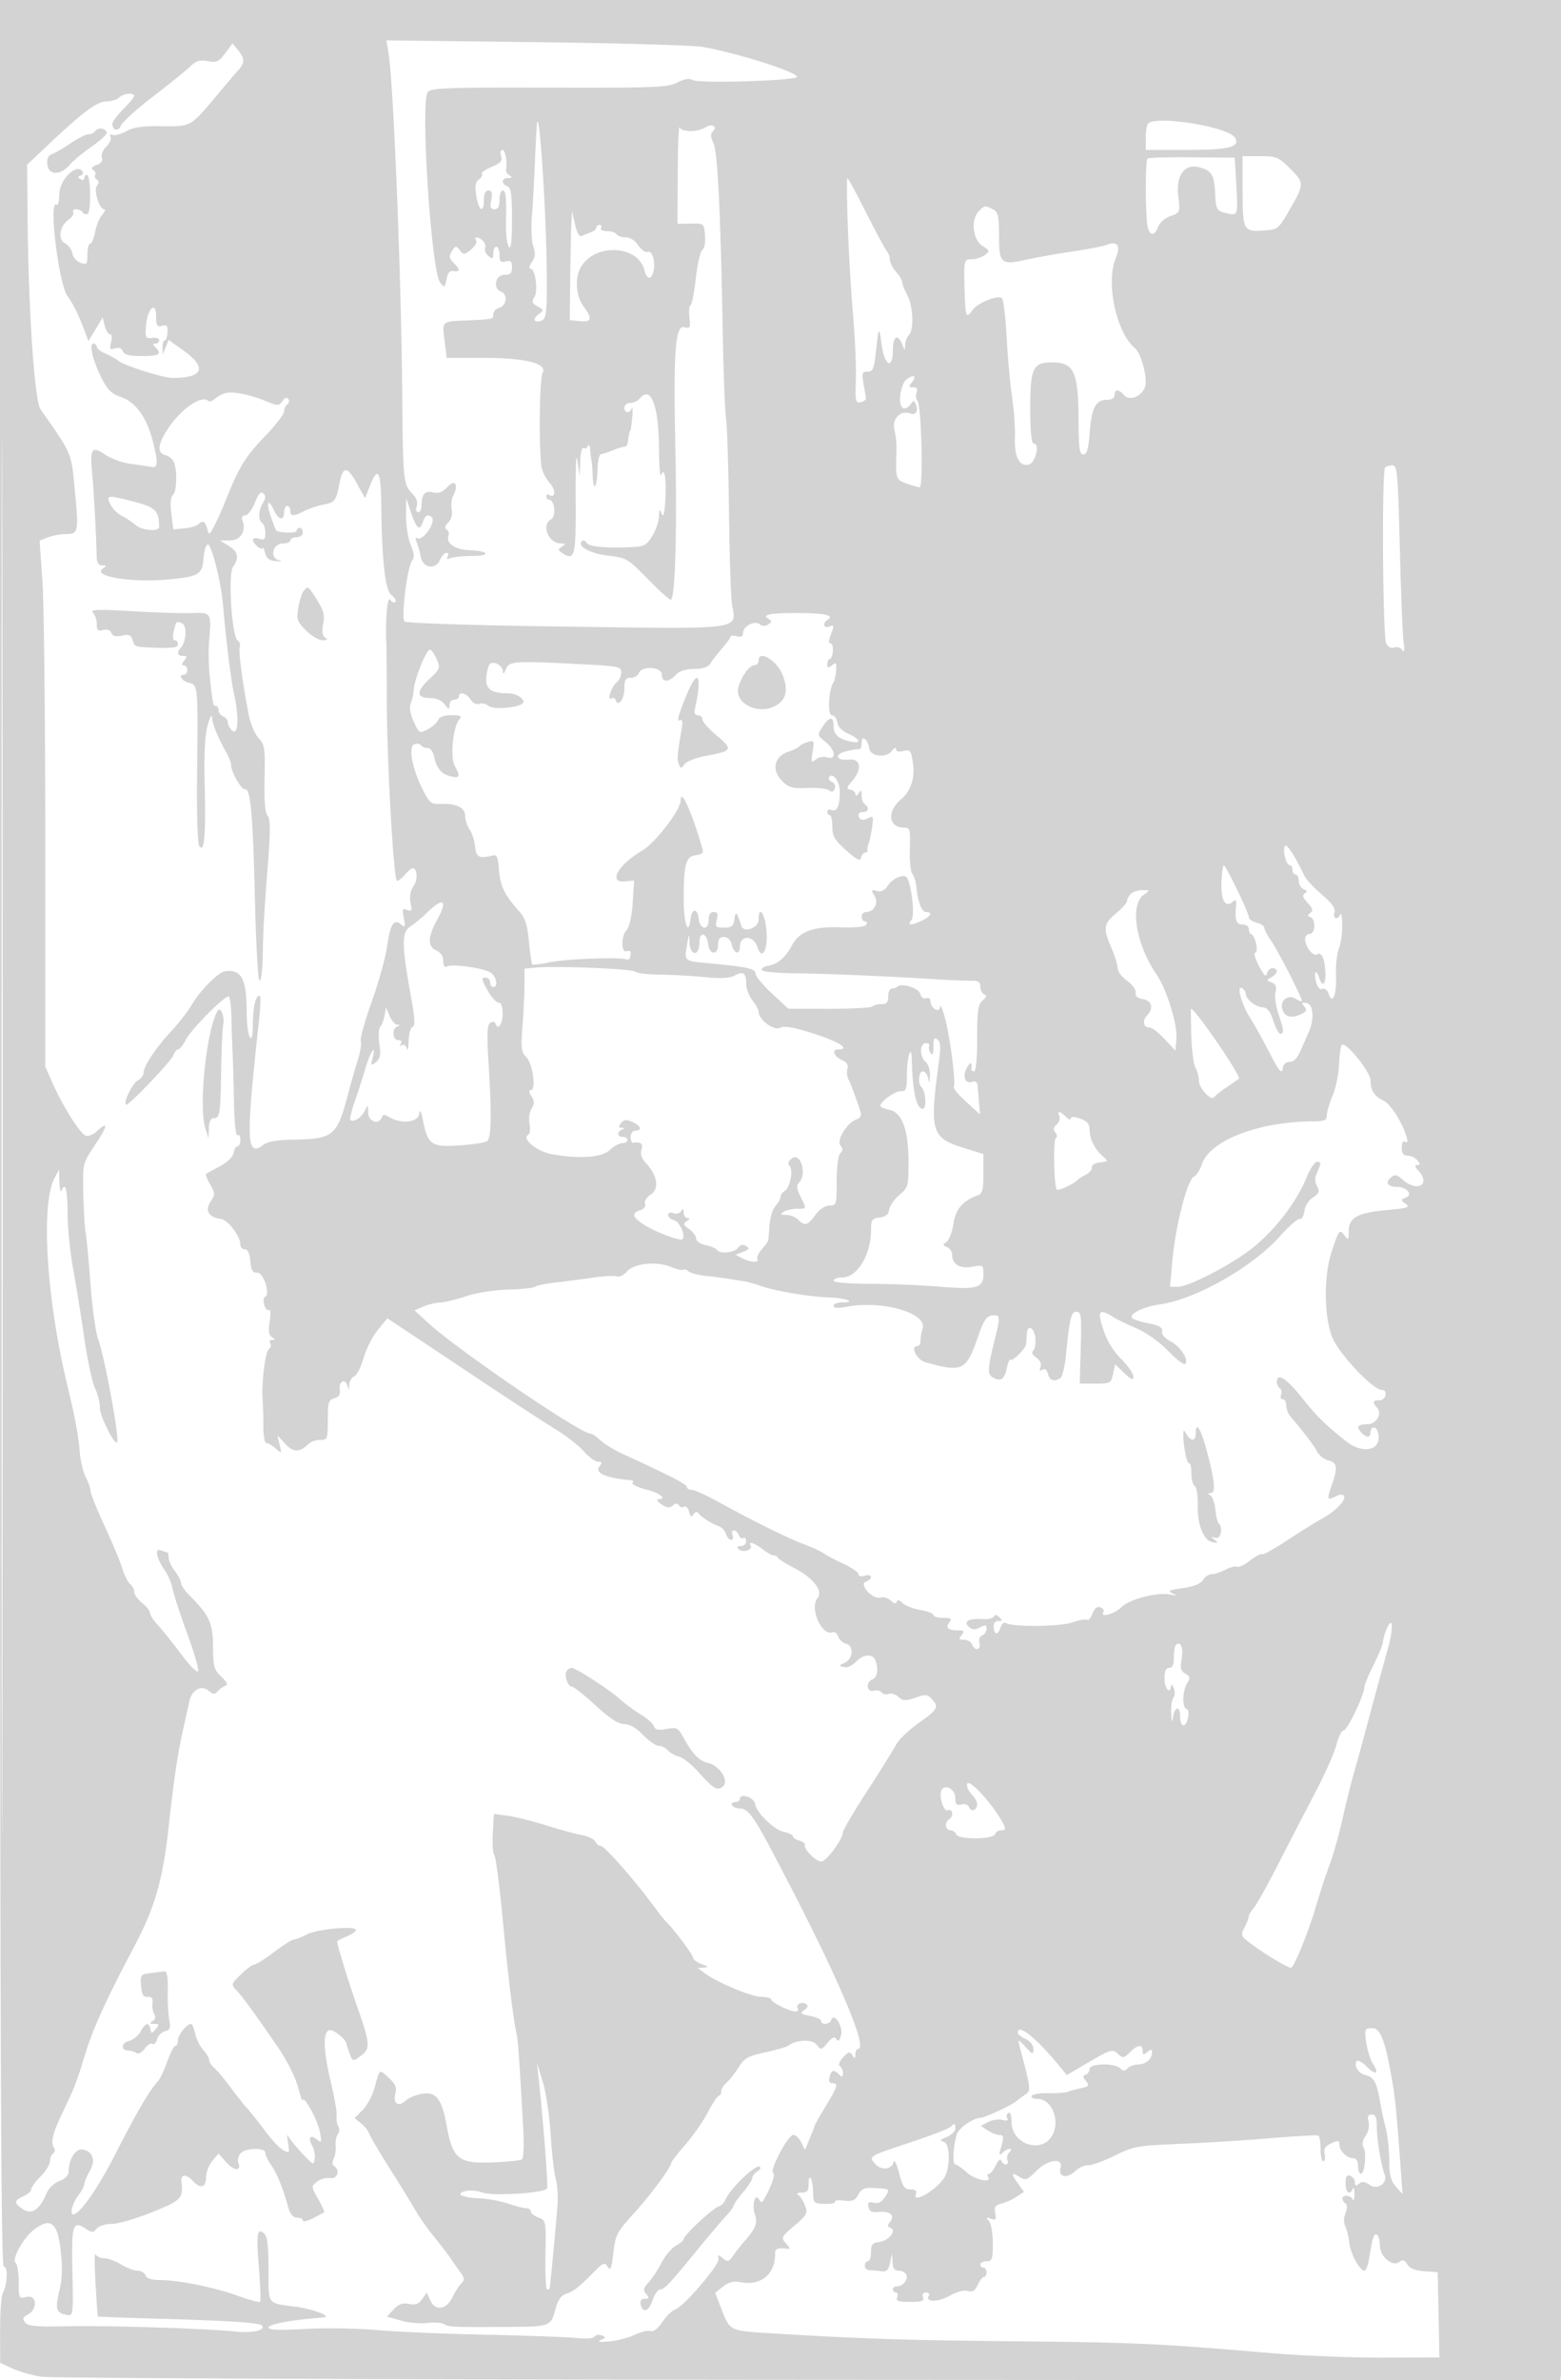 <svg xmlns="http://www.w3.org/2000/svg" width="500" height="762"><path d="M0 363c0 284.817.262 362.946 1.218 362.75 1.389-.285 1.165 5.658-.318 8.434-.495.927-.888 6.327-.874 12L.052 756.5l3.905 1.799c2.147.99 6.298 2.183 9.224 2.651 2.925.468 113.593.914 245.927.993l240.609.142.616-4.5c.339-2.475.634-173.944.654-381.042L501.024 0H0v363m.495.5c0 199.65.115 281.176.255 181.169.14-100.008.14-263.358 0-363C.609 82.026.495 163.85.495 363.5M124.411 16.717c1.622 9.618 4.134 71.918 4.437 110.025.218 27.405.328 28.434 3.377 31.483 1.183 1.183 1.648 2.598 1.259 3.826-.35 1.101-.154 1.949.449 1.949.587 0 1.067-.863 1.067-1.918 0-3.786 1.082-5.1 3.665-4.451 1.807.453 3.033-.003 4.638-1.726 2.46-2.64 3.735-.712 1.853 2.803-.534.997-.748 2.975-.477 4.395.304 1.589-.119 3.194-1.1 4.175-1.062 1.062-1.235 1.816-.518 2.259.591.366.87 1.201.618 1.856-.961 2.505 1.964 4.577 6.713 4.757 6.349.24 7 1.85.749 1.85-2.738 0-5.763.301-6.723.67-1.191.457-1.516.298-1.023-.5.398-.644.237-1.17-.357-1.17-.595 0-1.562 1.055-2.149 2.344-1.488 3.265-5.514 2.485-6.148-1.192-.252-1.458-.823-3.513-1.27-4.566-.499-1.178-.439-1.684.157-1.316 1.831 1.132 6.183-5.126 4.638-6.67-1.118-1.119-2.129-.607-2.766 1.4-1.002 3.157-2.084 2.373-3.793-2.75l-1.584-4.75-.061 5.628c-.034 3.095.635 7.297 1.488 9.337 1.126 2.695 1.255 4.065.47 5.011-1.554 1.872-3.614 18.33-2.441 19.503.552.552 22 1.236 51.458 1.639 57.549.789 54.834 1.146 53.451-7.029-.381-2.249-.826-15.564-.99-29.589-.164-14.025-.588-27.525-.942-30-.353-2.475-.82-14.4-1.037-26.5-.711-39.728-1.64-58.854-2.997-61.668-.911-1.888-.975-2.979-.221-3.733 1.652-1.652-.158-2.67-2.333-1.311-2.532 1.581-7.662 1.558-8.306-.038-.277-.687-.54 5.989-.583 14.836L217 71.673l4.25-.087c4.236-.086 4.251-.073 4.569 3.812.182 2.223-.182 4.208-.846 4.619-.641.396-1.586 4.492-2.1 9.102-.514 4.609-1.28 8.501-1.701 8.647-.422.146-.576 1.901-.342 3.9.38 3.262.214 3.579-1.628 3.097-2.922-.764-3.527 7.506-2.873 39.275.561 27.259-.089 47.962-1.506 47.962-.479 0-3.808-3.01-7.398-6.69-6.28-6.436-6.757-6.716-12.595-7.405-5.784-.682-10.061-3.007-8.466-4.602.41-.41 1.072-.215 1.473.433.786 1.272 5.616 1.783 13.831 1.465 4.698-.183 5.359-.508 7.25-3.569 1.145-1.852 2.114-4.665 2.152-6.25.061-2.473.185-2.598.879-.882.56 1.386.922-.102 1.18-4.852.363-6.702-.321-10.297-1.429-7.511-.298.75-.578-3.182-.621-8.738-.106-13.586-2.616-20.072-6.128-15.84-.658.793-2.041 1.441-3.073 1.441-1.033 0-1.878.675-1.878 1.5 0 1.817 1.625 1.989 2.365.25.293-.687.363.55.155 2.75s-.466 4.113-.574 4.25c-.308.393-.684 2.11-.821 3.75-.069.825-.546 1.5-1.06 1.5s-2.202.525-3.75 1.166c-1.548.642-3.265 1.205-3.815 1.252-.55.047-1.051 2.235-1.113 4.863-.139 5.875-1.33 7.527-1.539 2.136-.084-2.155-.257-4.367-.385-4.917-.128-.55-.32-2.125-.427-3.5-.106-1.375-.422-1.935-.7-1.244-.279.691-.918 1.002-1.421.691-.503-.311-.986 1.599-1.072 4.244l-.157 4.809-.71-5c-.424-2.982-.663 2.057-.593 12.484.123 18.369-.239 19.774-4.383 17.015-1.333-.888-1.333-1.108 0-1.984 1.273-.835 1.224-.987-.321-1-4.027-.034-6.395-5.955-3.116-7.79 1.658-.928 1.086-6.225-.671-6.225-.491 0-.892-.477-.892-1.059s.419-.8.931-.484c2.121 1.311 2.105-1.79-.02-4.052-1.265-1.346-2.428-3.9-2.584-5.676-.768-8.702-.46-27.613.479-29.367 1.618-3.023-5.648-4.807-19.51-4.791l-11.204.013-.667-5.338c-.819-6.553-1.141-6.255 7.199-6.668 8.793-.436 8.376-.336 8.376-2.011 0-.788.9-1.718 2-2.067 2.339-.742 2.685-4.3.5-5.138-2.681-1.029-1.873-5.362 1-5.362 1.974 0 2.5-.506 2.5-2.406 0-1.914-.409-2.3-2-1.884-1.624.425-2 .031-2-2.093 0-1.44-.45-2.617-1-2.617s-1 .955-1 2.122c0 1.801-.234 1.929-1.546.84-.85-.705-1.335-1.83-1.078-2.5.257-.67-.037-1.723-.654-2.34-1.406-1.406-3.059-1.477-2.205-.094.35.565-.398 1.865-1.662 2.888-2.116 1.714-2.397 1.731-3.557.222-1.109-1.442-1.38-1.458-2.264-.138-1.352 2.02-1.289 2.602.466 4.357 1.971 1.972 1.898 2.799-.218 2.437-1.208-.207-1.875.567-2.25 2.612-.501 2.735-.621 2.8-2.032 1.1-2.862-3.447-6.415-58.096-3.969-61.044 1.076-1.296 6.489-1.491 38.86-1.397 33.855.099 37.948-.063 41.008-1.625 2.314-1.181 3.91-1.439 5-.807 2.035 1.18 33.671.192 33.406-1.043-.352-1.642-18.944-7.531-30.162-9.554-2.946-.531-26.959-1.221-53.363-1.534l-48.006-.568.637 3.783m-52.272.309c-2.031 2.747-2.761 3.08-5.585 2.55-2.568-.482-3.751-.119-5.651 1.732-1.322 1.288-6.678 5.619-11.903 9.625-5.225 4.005-9.834 8.163-10.242 9.239C37.99 42.201 36 41.819 36 39.643c0-.682 1.561-2.793 3.468-4.691 1.908-1.899 3.483-3.789 3.5-4.202.051-1.204-3.455-.863-4.784.466-.669.669-2.482 1.231-4.03 1.25-3.09.037-7.396 3.221-18.45 13.639l-7.007 6.604.125 15.396c.254 31.022 2.19 60.129 4.19 62.987 10.208 14.584 9.77 13.543 10.986 26.148 1.26 13.055 1.106 13.76-2.992 13.76-1.582 0-4.099.465-5.593 1.033l-2.718 1.033.903 13.217c.496 7.269.902 45.167.902 84.217v71l2.434 5.5c3.189 7.205 8.711 15.927 10.524 16.622.791.304 2.442-.382 3.668-1.524 3.66-3.411 3.353-1.567-.77 4.606-3.875 5.804-3.876 5.806-3.68 15.3.108 5.223.442 10.846.743 12.496.301 1.65 1.011 9.193 1.578 16.763.566 7.57 1.66 15.445 2.431 17.5 2.076 5.535 6.92 31.88 6.069 33.007-.792 1.049-5.498-8.357-5.503-10.999-.004-1.799-.697-4.596-1.542-6.216-.844-1.619-2.425-9.044-3.511-16.5-1.087-7.455-2.71-17.519-3.607-22.365-.897-4.845-1.655-12.608-1.684-17.25-.049-7.792-.739-10.286-1.988-7.19-.277.688-.558-.55-.623-2.75l-.119-4-1.42 2.613c-4.473 8.229-2.671 38.349 3.941 65.887 2.653 11.048 3.638 16.297 4.084 21.755.236 2.89 1.114 6.58 1.952 8.2.838 1.62 1.523 3.611 1.523 4.425 0 .813 2.022 5.834 4.492 11.158 2.471 5.323 5.019 11.436 5.662 13.582.643 2.147 1.772 4.404 2.508 5.014.736.611 1.338 1.779 1.338 2.595 0 .816 1.125 2.368 2.5 3.45 1.375 1.081 2.5 2.501 2.5 3.154s1.129 2.405 2.508 3.892c1.379 1.488 4.718 5.661 7.419 9.275 2.701 3.614 5.183 6.131 5.515 5.593.333-.537-1.206-5.897-3.419-11.911-2.213-6.013-4.323-12.452-4.69-14.308-.367-1.856-1.454-4.499-2.416-5.874-2.773-3.965-3.533-7.45-1.451-6.651.934.358 1.886.651 2.116.651.23 0 .428.788.44 1.75.012.962.902 2.875 1.978 4.25s1.966 3.083 1.978 3.795c.012.713 1.116 2.39 2.454 3.728 6.619 6.619 7.756 9.041 7.804 16.624.04 6.444.322 7.47 2.654 9.671 1.816 1.713 2.213 2.603 1.304 2.924-.718.254-1.843 1.049-2.5 1.766-.979 1.07-1.494 1.037-2.861-.181-2.257-2.013-5.369-.307-6.181 3.387a5556.6 5556.6 0 0 1-2.171 9.786c-1.632 7.329-2.888 15.92-4.533 31-1.78 16.323-4.43 25.452-10.958 37.75-8.83 16.637-13.145 26.075-15.658 34.25-2.959 9.629-3.2 10.253-7.124 18.5-3.364 7.071-4.061 9.859-2.917 11.681.408.649.284 1.463-.275 1.809-.559.345-1.016 1.467-1.016 2.492s-1.35 3.214-3 4.864-3 3.494-3 4.099c0 .604-1.125 1.61-2.5 2.237-3.111 1.417-3.133 2.173-.125 4.144 2.81 1.841 5.362.137 7.49-5 .704-1.699 2.444-3.381 4.171-4.034 1.951-.736 2.964-1.815 2.964-3.158 0-3.7 2.216-7.248 4.329-6.93 3.4.512 4.416 3.406 2.421 6.896-.963 1.684-1.76 3.588-1.772 4.231-.012.643-.902 2.294-1.978 3.669-1.707 2.183-2.729 6-1.606 6 2.149 0 8.01-8.402 13.761-19.726 6.536-12.869 10.788-20.119 13.478-22.979.624-.662 1.95-3.475 2.948-6.25S55.756 655 56.198 655c.441 0 .802-.83.802-1.845 0-1.693 2.854-5.155 4.249-5.155.326 0 .905 1.425 1.288 3.166.382 1.742 1.543 4.077 2.579 5.189 1.036 1.112 1.884 2.557 1.884 3.211 0 .654.744 1.806 1.652 2.56.909.755 3.347 3.666 5.419 6.47 2.072 2.804 4.387 5.73 5.145 6.501.759.772 3.295 3.952 5.637 7.067 3.55 4.723 5.896 6.836 7.59 6.836.154 0 .093-1.237-.136-2.75l-.415-2.75 1.804 2.359c.992 1.297 2.929 3.482 4.304 4.856 2.417 2.415 2.51 2.43 2.813.443.172-1.13-.202-3.017-.831-4.192-1.421-2.655-.566-3.696 1.575-1.919 1.443 1.198 1.531.936.876-2.607-.679-3.668-5.353-12.102-5.499-9.922-.036.54-.718-1.442-1.515-4.406-.796-2.963-3.48-8.363-5.963-12-7.352-10.766-11.495-16.48-13.57-18.711-1.945-2.093-1.941-2.11 1.271-5.25 1.773-1.733 3.7-3.153 4.283-3.155.583-.003 3.432-1.803 6.33-4 2.899-2.198 5.734-3.996 6.3-3.996.566 0 2.469-.748 4.23-1.661 3.347-1.738 15.7-2.848 15.7-1.411 0 .456-1.35 1.389-3 2.072s-3 1.391-3 1.573c0 1.201 3.473 12.508 6.428 20.927 4.173 11.889 4.274 13.443 1.035 15.801-2.443 1.778-2.486 1.768-3.468-.815-.547-1.439-.995-2.807-.995-3.04 0-1.292-3.705-4.446-5.222-4.446-2.453 0-2.357 6.026.27 16.984 1.118 4.667 1.917 9.392 1.774 10.5-.143 1.109.102 2.598.545 3.31.443.711.378 1.836-.144 2.5-.523.663-.843 2.331-.713 3.706s-.158 3.26-.639 4.189c-.532 1.026-.483 1.933.126 2.309 2.068 1.278 1.109 4.242-1.247 3.855-1.237-.204-3.121.307-4.186 1.135-1.906 1.481-1.901 1.568.351 5.574 1.258 2.238 2.129 4.152 1.936 4.254l-3.601 1.887c-1.787.937-3.25 1.275-3.25.75 0-.524-.845-.953-1.878-.953-1.318 0-2.192-1.12-2.929-3.75-1.677-5.988-3.56-10.562-5.443-13.223-.963-1.359-1.75-3.047-1.75-3.75 0-1.803-6.459-1.634-7.989.21-.679.818-.979 2.154-.667 2.968 1.061 2.765-1.329 2.673-3.845-.147l-2.505-2.808-1.997 2.361c-1.098 1.298-1.997 3.661-1.997 5.25 0 3.401-1.88 3.784-4.479.913-1.815-2.006-3.693-1.841-3.429.301.681 5.518.16 6.072-9.343 9.934-5.087 2.068-10.881 3.755-12.877 3.75-2.038-.005-4.181.658-4.891 1.514-1.13 1.362-1.515 1.357-3.65-.042-4.042-2.649-4.46-1.25-4.135 13.861.294 13.685.237 14.147-1.696 13.824-3.489-.582-3.9-1.829-2.511-7.618.973-4.058 1.083-7.572.417-13.283-1.036-8.876-3.306-10.492-8.739-6.218-3.299 2.596-7.08 9.58-5.66 10.458.546.337.993 3.07.993 6.073 0 5.325.062 5.445 2.5 4.833 3.299-.828 3.665 3.895.435 5.624-1.675.896-1.835 1.38-.848 2.57.971 1.17 3.66 1.41 13.315 1.191 12.886-.293 44.137.688 54.098 1.699 5.525.56 9.852-.476 8.332-1.996-.851-.852-11.155-1.509-33.326-2.126-10.447-.29-19.068-.606-19.157-.701-.09-.094-.429-4.897-.754-10.672s-.329-9.937-.009-9.25c.319.687 1.556 1.252 2.747 1.254 1.192.002 3.64.902 5.441 2 1.801 1.098 4.178 1.996 5.282 1.996s2.266.675 2.582 1.5c.384.999 1.96 1.5 4.719 1.501 5.889.002 17.218 2.308 24.933 5.075 3.63 1.302 6.796 2.155 7.034 1.895.239-.259.062-5.164-.393-10.901-.877-11.064-.604-12.874 1.658-10.996 1.048.869 1.411 3.826 1.411 11.481 0 11.546-.549 10.774 8.5 11.95 5.844.759 12.256 3.239 9 3.481-10.032.746-17.5 2.123-17.5 3.225 0 .76 3.547.893 11.75.44 6.463-.356 16.7-.201 22.75.347 6.05.547 21.8 1.221 35 1.497s26.319.755 29.154 1.064c3.039.33 5.412.144 5.782-.455.345-.559 1.368-.733 2.273-.385 1.453.557 1.42.728-.282 1.468-1.29.561-.426.717 2.613.472 2.497-.201 6.206-1.156 8.242-2.123 2.036-.966 4.342-1.51 5.125-1.21.874.335 2.323-.779 3.758-2.892 1.284-1.89 3.121-3.691 4.081-4.002 2.713-.877 14.297-14.361 13.915-16.197-.297-1.429-.129-1.453 1.381-.2 1.523 1.264 1.904 1.159 3.339-.915.89-1.287 2.519-3.355 3.619-4.594 3.507-3.951 4.277-5.896 3.339-8.433-1.082-2.925-.071-7.086 1.216-5.004.46.744.973 1.141 1.141.882 2.404-3.721 4.381-8.945 3.496-9.24-1.47-.49 4.698-12.231 6.425-12.231.728 0 1.864 1.083 2.524 2.408l1.201 2.407 1.579-3.78c.868-2.078 1.579-3.927 1.579-4.107 0-.18 1.574-2.938 3.497-6.128 3.89-6.45 4.134-7.3 2.097-7.3-.914 0-1.224-.7-.884-2 .601-2.296 1.39-2.5 3.09-.8.933.933 1.2.835 1.2-.441 0-.903-.445-1.916-.99-2.253-.576-.356-.139-1.525 1.045-2.795 1.732-1.859 2.174-1.963 2.974-.698.796 1.258.943 1.218.956-.263.008-.962.389-1.75.845-1.75 3.598 0-7.669-25.838-27.894-63.969-5.67-10.69-7.472-13.031-10.032-13.031-.982 0-2.064-.45-2.404-1-.34-.55.084-1 .941-1s1.559-.481 1.559-1.07c0-1.952 4.467-.502 4.835 1.57.526 2.96 6.05 8.316 9.316 9.033 1.567.344 2.849.988 2.849 1.43 0 .442.913 1.042 2.029 1.334 1.115.292 1.911.907 1.768 1.367-.421 1.347 3.502 5.336 5.248 5.336 1.628 0 6.955-7.188 6.955-9.385 0-.664 3.491-6.586 7.757-13.161 4.267-6.575 8.425-13.253 9.242-14.84.817-1.587 4.076-4.713 7.243-6.947 6.187-4.363 6.587-5.094 4.221-7.708-1.348-1.49-1.992-1.54-5.25-.413-3.173 1.098-3.962 1.061-5.426-.252-.942-.845-2.39-1.277-3.218-.959-.828.318-1.795.108-2.15-.466-.355-.574-1.494-.821-2.532-.55-2.323.608-2.681-2.8-.387-3.681 1.552-.595 1.951-3.3.893-6.056-.852-2.22-3.955-1.968-6.263.509-1.095 1.175-2.754 1.899-3.789 1.652-1.729-.412-1.72-.493.159-1.341 2.748-1.239 3.117-5.428.538-6.102-1.085-.284-2.235-1.344-2.556-2.357-.321-1.012-1.145-1.626-1.831-1.362-3.44 1.319-7.424-7.74-4.796-10.907 1.911-2.302-1.337-6.484-7.514-9.674-2.662-1.375-4.991-2.838-5.174-3.25-.184-.413-.788-.75-1.343-.75-.555 0-2.153-.9-3.551-2-2.616-2.058-4.819-2.692-3.838-1.105.818 1.323-2.596 2.344-3.802 1.138-.711-.711-.502-1.033.667-1.033.935 0 1.7-.702 1.7-1.559s-.403-1.31-.895-1.006c-.493.305-1.153-.119-1.469-.941-.315-.822-1.023-1.494-1.573-1.494s-.741.675-.425 1.5c.317.825.108 1.5-.464 1.5-.571 0-1.309-.851-1.64-1.892-.33-1.041-1.373-2.153-2.317-2.471-2.206-.744-5.505-2.854-6.467-4.137-.478-.637-1.063-.515-1.611.335-.653 1.011-1 .805-1.433-.851-.314-1.202-1.021-1.908-1.57-1.568-.549.339-1.294.137-1.656-.448-.46-.745-1.07-.724-2.026.07-1.039.862-1.914.753-3.634-.451-1.246-.873-1.715-1.587-1.043-1.587 3.081 0 .736-1.94-3.727-3.084-2.723-.698-4.721-1.639-4.441-2.092.28-.453.145-.854-.3-.891-8.209-.685-12.027-2.362-10.251-4.503.948-1.142.854-1.43-.466-1.43-.909 0-2.969-1.498-4.576-3.329-1.608-1.831-5.757-5.058-9.22-7.17-3.463-2.112-14.109-9.051-23.658-15.42-9.548-6.37-20.218-13.475-23.711-15.79l-6.349-4.209-3.032 3.678c-1.667 2.023-3.728 6.076-4.58 9.006-.852 2.931-2.206 5.581-3.008 5.888-.802.308-1.51 1.524-1.574 2.703-.096 1.771-.197 1.83-.584.338-.663-2.559-2.867-1.471-2.475 1.222.23 1.575-.285 2.39-1.75 2.774-1.827.477-2.075 1.306-2.075 6.926 0 6.092-.111 6.383-2.429 6.383-1.335 0-3.023.588-3.75 1.306-2.795 2.763-4.864 2.751-7.454-.044l-2.52-2.719.726 2.979c.709 2.905.678 2.935-1.252 1.228-1.088-.962-2.429-1.75-2.981-1.75-.551 0-.995-2.362-.988-5.25.008-2.887-.091-6.6-.22-8.25-.425-5.438.823-15.854 1.984-16.572.627-.387.831-1.205.453-1.816-.378-.612-.098-1.119.622-1.127 1.016-.012.997-.213-.085-.898-1.02-.646-1.215-2.003-.727-5.059.39-2.432.288-3.94-.242-3.613-.5.309-1.174-.445-1.498-1.676-.323-1.232-.222-2.365.224-2.518 1.832-.63-.357-7.721-2.383-7.721-1.566 0-2.045-.784-2.29-3.75-.203-2.453-.809-3.75-1.75-3.75-.792 0-1.44-.664-1.44-1.476 0-2.732-3.873-7.882-6.194-8.236-4.017-.613-5.264-2.66-3.376-5.541 1.512-2.307 1.502-2.703-.132-5.551-.968-1.687-1.544-3.208-1.279-3.381.264-.173 2.281-1.278 4.481-2.454 2.388-1.277 4.129-2.99 4.32-4.25.175-1.161.738-2.111 1.25-2.111.511 0 .93-.927.93-2.059 0-1.132-.417-1.801-.927-1.486-.543.335-1.011-4.085-1.13-10.691-.113-6.195-.312-13.289-.442-15.764-.131-2.475-.297-7.538-.369-11.25-.073-3.712-.48-6.75-.905-6.75-1.53 0-12.005 10.572-13.623 13.75-.911 1.788-2.063 3.25-2.562 3.25-.499 0-1.158.787-1.465 1.75-.601 1.887-14.602 16.558-15.216 15.945-.867-.868 2.009-6.823 3.744-7.751 1.042-.558 1.895-1.682 1.895-2.499 0-2.109 4.056-8.184 8.977-13.445 2.315-2.475 5.272-6.3 6.572-8.5 2.667-4.514 8.377-10.229 10.526-10.534 5.23-.744 6.916 2.397 6.94 12.933.009 3.631.452 7.276.985 8.101.686 1.062.978-.253 1-4.5.028-5.413 1.202-9.695 2.323-8.471.237.259.036 4.071-.446 8.471-4.184 38.138-3.982 43.163 1.564 38.968 1.236-.935 4.504-1.511 9-1.586 13.513-.227 14.483-1.023 18.13-14.882.941-3.575 2.342-8.486 3.114-10.914.771-2.428 1.169-5.025.882-5.771-.286-.746 1.285-6.409 3.491-12.586 2.206-6.176 4.421-14.107 4.922-17.624 1.034-7.262 2.162-9.062 4.477-7.141 1.353 1.123 1.461.876.884-2.01-.57-2.848-.425-3.2 1.08-2.623 1.483.569 1.643.237 1.093-2.268-.424-1.931-.102-3.763.943-5.358 1.459-2.226 1.25-5.705-.342-5.705-.369 0-1.441.9-2.383 2s-2.093 2-2.558 2c-1.095 0-3.238-37.997-3.271-58-.014-8.525-.084-16.625-.156-18-.374-7.133.343-15.407 1.214-14.029.512.809 1.259 1.142 1.662.74.402-.403-.136-1.365-1.196-2.14-2.064-1.509-3.109-10.854-3.327-29.762-.115-9.974-1.107-11.545-3.495-5.531l-1.676 4.222-2.646-4.773c-3.147-5.68-4.456-5.598-5.605.351-1.019 5.274-1.475 5.838-5.265 6.517-1.602.288-4.22 1.171-5.817 1.964-3.677 1.825-4.596 1.813-4.596-.059 0-.825-.45-1.5-1-1.5s-1 .9-1 2c0 2.785-1.815 2.499-3.182-.5-1.873-4.111-2.697-2.827-1.121 1.747.805 2.335 1.604 4.387 1.776 4.559.846.847 6.527.974 6.527.146 0-.523.45-.952 1-.952s1 .675 1 1.5c0 .833-.889 1.5-2 1.5-1.1 0-2 .45-2 1s-1.073 1-2.383 1c-3.288 0-4.351 4.675-1.219 5.359 1.218.265.857.392-.858.3-2.24-.12-3.129-.768-3.651-2.659-.379-1.375-.734-2.107-.789-1.628-.13 1.134-3.1-1.321-3.1-2.562 0-.52.9-.659 2-.31 1.637.52 2 .18 2-1.874 0-1.379-.45-2.786-1-3.126-1.37-.847-1.256-4.117.225-6.489.884-1.416.922-2.264.135-3.051-.787-.787-1.543.04-2.717 2.975-.895 2.236-2.291 4.065-3.104 4.065-.902 0-1.252.584-.9 1.502 1.315 3.427-.524 6.497-3.908 6.525l-3.231.026 2.75 1.705c3.051 1.892 3.44 3.809 1.373 6.769-1.659 2.379-.357 22.401 1.533 23.569.624.386.912 1.31.638 2.053-.486 1.321 1.032 12.577 2.988 22.161.54 2.646 1.929 5.818 3.085 7.049 1.9 2.022 2.081 3.26 1.868 12.779-.157 7.047.163 11.023.965 11.994.923 1.117.95 4.686.119 15.411-1.283 16.561-1.509 20.612-1.686 30.207-.073 3.988-.523 7.25-.999 7.25-.477 0-1.145-11.812-1.486-26.25-.635-26.928-1.396-35.401-3.148-35.05-1.124.225-4.386-5.39-4.473-7.7-.031-.825-.698-2.625-1.482-4-2.715-4.762-4.545-9.254-4.634-11.372-.05-1.17-.677.006-1.395 2.614-.89 3.235-1.192 9.432-.95 19.5.381 15.899-.124 21.487-1.731 19.141-.537-.785-.851-10.028-.724-21.383.337-30.334.351-30.167-2.611-30.911-2.405-.603-3.556-2.589-1.5-2.589.55 0 1-.675 1-1.5s-.505-1.5-1.122-1.5c-.776 0-.738-.464.122-1.5 1.02-1.229.951-1.5-.378-1.5-1.783 0-2.101-1.076-.754-2.55 1.824-1.997 2.121-7.24.446-7.883-1.911-.733-1.861-.783-2.692 2.683-.392 1.633-.246 2.75.359 2.75.56 0 1.019.58 1.019 1.289 0 .923-1.635 1.242-5.75 1.12-8.187-.242-8.05-.203-8.769-2.469-.525-1.654-1.204-1.94-3.441-1.449-1.957.43-2.955.174-3.352-.862-.352-.918-1.343-1.271-2.627-.935-1.661.435-2.061.071-2.061-1.877 0-1.33-.562-2.984-1.25-3.678-1.006-1.014 1.488-1.102 12.75-.451 7.7.445 16.332.712 19.183.593 5.966-.249 6.096-.039 5.317 8.643-.275 3.067-.171 8.501.231 12.076 1.018 9.054 1.006 9 1.936 9 .458 0 .833.627.833 1.393s.675 1.652 1.5 1.969c.825.316 1.5 1.209 1.5 1.984 0 .775.675 1.969 1.5 2.654 1.815 1.506 2.085-4.755.5-11.617-.951-4.12-2.682-18.036-3.53-28.383-.627-7.651-3.764-20.065-4.97-19.671-.55.179-1.138 2.202-1.307 4.494-.375 5.079-1.427 5.725-10.837 6.654-12.031 1.187-25.189-.946-21.356-3.462 1.284-.843 1.248-.987-.25-1-1.295-.011-1.763-.861-1.798-3.265-.084-5.655-.929-21.049-1.449-26.42-.751-7.746-.092-8.67 4.136-5.8 1.918 1.301 5.597 2.638 8.174 2.97 2.578.332 5.453.758 6.389.946 2.454.493 2.577-.879.737-8.187-1.942-7.717-5.551-12.646-10.44-14.259-2.724-.899-4.101-2.26-5.903-5.836C29.712 115.44 28.409 110 29.921 110c.593 0 1.079.46 1.079 1.021 0 .562 1.237 1.549 2.75 2.194 1.512.644 3.425 1.701 4.25 2.347 2.016 1.58 14.313 5.438 17.334 5.438 9.799 0 11.079-3.288 3.418-8.78l-4.748-3.404-.939 2.342-.938 2.342-.064-2.25c-.034-1.237.274-2.25.687-2.251.413 0 .817-1.166.9-2.59.12-2.084-.221-2.493-1.75-2.093-1.608.42-1.9-.059-1.9-3.124 0-5.162-2.916-2.163-3.256 3.349-.221 3.59-.034 3.93 2.006 3.646 1.237-.172 2.25.166 2.25.75 0 .585-.54 1.063-1.2 1.063-.933 0-.933.267 0 1.2 2.192 2.192 1.252 2.8-4.331 2.8-4.043 0-5.69-.412-6.119-1.53-.376-.979-1.278-1.31-2.508-.92-1.65.524-1.829.246-1.273-1.97.373-1.485.223-2.58-.352-2.58-.55 0-1.302-1.201-1.67-2.668l-.67-2.669-2.275 3.77-2.275 3.77-1.265-3.351c-2.032-5.388-3.406-8.172-5.46-11.068-2.807-3.954-6.075-30.812-3.561-29.259.549.34.959-1.074.959-3.311 0-4.71 5.655-10.199 7.474-7.256.296.479-.005 1.052-.669 1.274-.937.312-.939.567-.006 1.144.661.408 1.201.265 1.201-.317 0-.582.383-1.059.85-1.059 1.189 0 1.422 11.714.247 12.44-.527.326-1.241.135-1.587-.424-.345-.559-1.303-1.016-2.128-1.016-.825 0-1.241.419-.924.932.316.512-.3 1.545-1.371 2.294-3.019 2.115-3.708 6.371-1.245 7.69 1.11.594 2.162 2.044 2.338 3.223.176 1.179 1.332 2.515 2.57 2.97 2.06.757 2.25.533 2.25-2.641 0-1.908.4-3.468.889-3.468.488 0 1.202-1.687 1.584-3.75.383-2.062 1.403-4.537 2.267-5.5.863-.963 1.149-1.75.634-1.75-1.59 0-3.468-6.181-2.304-7.584.705-.85.694-1.444-.038-1.896-.585-.362-.825-1.046-.532-1.52.293-.474-.002-1.192-.655-1.596-.793-.49-.431-1.013 1.089-1.575 1.474-.545 2.07-1.376 1.693-2.358-.32-.835.324-2.422 1.432-3.53 1.108-1.108 1.71-2.506 1.338-3.107-.399-.646-.107-.902.714-.626.764.257 2.75-.295 4.414-1.227 2.224-1.246 5.199-1.662 11.236-1.573 9.386.139 9.217.231 17.294-9.403 2.995-3.572 6.232-7.37 7.195-8.439 2.204-2.448 2.202-3.787-.013-6.522l-1.763-2.177-2.335 3.159M172.012 39.5c-.139 1.1-.442 6.725-.674 12.5-.233 5.775-.669 13.551-.968 17.279-.3 3.729-.095 8.072.456 9.651.76 2.182.648 3.376-.469 4.971-.809 1.154-1.015 2.099-.459 2.099 1.579 0 2.548 7.056 1.253 9.129-.931 1.491-.747 2.017 1.039 2.973 2.091 1.119 2.102 1.211.313 2.519-2.085 1.525-1.419 2.945.954 2.034 1.634-.627 1.853-3.051 1.634-18.155-.281-19.459-2.399-50.415-3.079-45m195.738.052c-.413.43-.75 2.506-.75 4.615V48h13.378c13.454 0 17.018-.933 15.145-3.963-2.129-3.445-25.197-7.17-27.773-4.485M30.534 41.945c-.359.58-1.332 1.055-2.163 1.055-.831 0-3.392 1.274-5.691 2.832-2.299 1.557-4.998 3.129-5.997 3.494-1.281.467-1.723 1.476-1.5 3.418.397 3.448 4.315 3.447 7.177-.002 1.023-1.233 4.129-3.817 6.902-5.742 2.774-1.925 4.998-3.95 4.943-4.5-.14-1.409-2.886-1.825-3.671-.555m129.954 8.018c.499 1.571-.119 2.274-3.086 3.513-2.04.853-3.422 1.837-3.071 2.188.351.351-.052 1.143-.895 1.759-1.167.854-1.372 2.128-.856 5.349.776 4.856 2.42 5.69 2.42 1.228 0-1.977.503-3 1.475-3 1.106 0 1.325.751.875 3-.47 2.349-.247 3 1.025 3 1.139 0 1.625-.897 1.625-3 0-1.65.45-3 1-3 1.047 0 1.23 1.9 1.062 11-.056 3.025.35 6.175.903 7 .706 1.054 1.009-1.518 1.02-8.643.012-8.103-.287-10.259-1.485-10.719-2.064-.792-1.89-2.635.25-2.653 1.308-.012 1.421-.224.447-.842-.716-.454-1.226-1.235-1.131-1.735.483-2.564-.197-6.408-1.133-6.408-.606 0-.798.849-.445 1.963m207.071.811c-.75.75-.69 19.134.071 21.976.783 2.919 2.186 2.865 3.323-.127.501-1.316 2.282-2.858 3.99-3.453 3.055-1.065 3.079-1.129 2.451-6.472-.761-6.479 1.999-10.318 6.591-9.166 4.073 1.023 4.904 2.334 5.218 8.233.278 5.242.483 5.649 3.211 6.375 4.114 1.094 4.141 1.027 3.586-8.792l-.5-8.848-13.691-.142c-7.53-.079-13.943.109-14.25.416m30.456 9.976c.019 13.02.241 13.464 6.538 13.061 4.839-.31 4.876-.339 8.599-6.811 4.681-8.136 4.68-8.403-.034-13.118-3.589-3.588-4.308-3.882-9.5-3.882H398l.015 10.75m-126.463 11.5c.296 8.388 1.058 21.325 1.693 28.75.635 7.425 1.036 16.801.892 20.835-.236 6.633-.088 7.298 1.551 6.941.996-.217 1.754-.818 1.684-1.335-.07-.518-.428-2.628-.795-4.691-.586-3.292-.427-3.75 1.306-3.75 1.662 0 2.073-.907 2.607-5.75.987-8.965 1.08-9.113 1.891-3 .926 6.979 3.619 8.281 3.619 1.75 0-4.383 1.545-5.293 2.969-1.75.853 2.123.908 2.134.968.2.034-1.128.577-2.564 1.206-3.193 1.656-1.656 1.343-9.263-.526-12.757-.883-1.65-1.607-3.494-1.611-4.097-.003-.603-.906-2.135-2.006-3.403-1.1-1.268-2-3.047-2-3.953 0-.906-.408-2.074-.907-2.597-.499-.522-3.461-6.012-6.582-12.2-3.121-6.187-5.86-11.25-6.086-11.25-.226 0-.169 6.862.127 15.25m42.019-4.679c-2.647 2.648-2.047 9.071 1.036 11.091 2.451 1.606 2.5 1.787.809 3.023-.989.723-2.837 1.315-4.107 1.315-2.59 0-2.629.174-2.325 10.5.237 8.046.511 8.666 2.542 5.766 1.568-2.239 7.804-4.798 9.356-3.839.506.313 1.199 5.857 1.54 12.321.34 6.464 1.122 15.127 1.736 19.252.614 4.125 1.032 9.85.929 12.722-.229 6.385 1.228 9.516 4.231 9.089 2.305-.328 3.966-6.811 1.745-6.811-.688 0-1.063-3.998-1.063-11.345 0-12.85.879-14.667 7.079-14.64 6.894.031 8.32 3.093 8.377 17.985.037 9.536.3 11.5 1.544 11.5 1.142 0 1.633-1.711 2.058-7.166.612-7.856 1.946-10.334 5.564-10.334 1.447 0 2.378-.587 2.378-1.5 0-1.884 1.396-1.932 2.916-.101 2.143 2.582 7.084-.186 7.084-3.969 0-3.807-1.819-9.565-3.453-10.93-6.047-5.05-9.431-21.055-6.126-28.966 1.669-3.994.487-5.506-3.171-4.053-.963.382-5.8 1.3-10.75 2.04-4.95.739-11.512 1.901-14.582 2.583-8.327 1.848-8.918 1.348-8.918-7.537 0-6.388-.286-7.65-1.934-8.532-2.502-1.339-2.635-1.323-4.495.536M183.003 72c-.117 2.475-.277 10.35-.357 17.5l-.146 13 3.25.313c3.792.366 4.085-.765 1.205-4.66-2.737-3.702-2.928-9.965-.409-13.402 5.145-7.023 17.943-5.906 19.861 1.733.747 2.98 2.159 3.284 2.857.616.799-3.056-.303-7.022-1.793-6.451-.727.279-2.082-.652-3.012-2.071C203.445 77.03 201.84 76 200.444 76c-1.279 0-2.604-.45-2.944-1-.34-.55-1.743-1-3.118-1-1.412 0-2.231-.435-1.882-1 .34-.55.141-1-.441-1s-1.059.398-1.059.883c0 .486-.787 1.162-1.75 1.501-.963.34-2.281.869-2.929 1.176-.748.355-1.532-1.016-2.143-3.75l-.964-4.31-.211 4.5m107.503 49.372c-2.092 1.53-3.034 8.183-1.31 9.249.609.377 1.661-.072 2.337-.998 1.124-1.536 1.284-1.541 1.852-.062.811 2.114-.087 3.491-1.839 2.818-2.991-1.147-5.792 1.574-5.106 4.96.679 3.343.777 4.636.658 8.661-.212 7.198-.058 7.613 3.277 8.819 1.797.649 3.685 1.182 4.196 1.182 1.209.002.573-26.123-.673-27.624-.513-.618-.652-1.856-.308-2.75.428-1.116.081-1.627-1.105-1.627-1.437 0-1.515-.259-.465-1.524 1.718-2.071.761-2.768-1.514-1.104M72.5 125.803c-1.1.222-2.712 1.033-3.581 1.802-.87.77-1.861 1.119-2.204.777-2.183-2.184-9.308 2.96-13.485 9.736-2.74 4.446-2.838 6.91-.299 7.574 1.062.278 2.282 1.248 2.713 2.157 1.188 2.51 1.016 9.521-.262 10.651-.727.643-.908 2.787-.506 6l.624 5 3.5-.331c1.925-.183 3.928-.745 4.45-1.25 1.496-1.447 2.269-1.095 2.924 1.331.59 2.182.657 2.159 2.21-.75.881-1.65 2.483-5.214 3.561-7.919 4.384-11.007 6.399-14.339 12.486-20.644 3.503-3.629 6.369-7.322 6.369-8.208 0-.886.457-1.894 1.016-2.239.559-.346.716-1.115.348-1.711-.438-.707-1.101-.491-1.917.625-1.159 1.584-1.521 1.592-5.086.103-4.986-2.084-10.348-3.211-12.861-2.704m371.167 23.864c-1.107 1.106-.778 54.257.348 56.362.628 1.172 1.621 1.664 2.601 1.288.872-.335 2.019.02 2.549.787.657.951.787.12.409-2.604-.306-2.2-.848-15.812-1.205-30.25-.588-23.741-.811-26.25-2.343-26.25-.931 0-1.993.3-2.359.667M35.344 161.462c.636 1.354 2.281 3.021 3.656 3.704 1.375.684 3.409 2.032 4.52 2.996 1.943 1.688 7.423 2.125 7.429.593.02-5.167-1.13-6.359-7.784-8.064-8.918-2.285-9.241-2.253-7.821.771m61.892 27.788c-.556.688-1.315 3.099-1.687 5.359-.611 3.709-.371 4.415 2.464 7.25 1.727 1.728 4.119 3.134 5.314 3.126 1.557-.011 1.798-.253.85-.854-.914-.58-1.118-1.927-.661-4.364.526-2.807.131-4.366-1.94-7.646-2.903-4.599-2.93-4.617-4.34-2.871m149.369 7.437c-1.529.416-1.625.689-.5 1.414 1.184.763 1.174 1.041-.071 1.842-.933.599-1.911.574-2.687-.07-1.598-1.326-5.347.621-5.347 2.779 0 1.089-.623 1.418-2 1.058-1.1-.287-2.007-.227-2.016.134-.009.361-1.246 2.076-2.75 3.812-1.504 1.736-3.184 3.901-3.734 4.813-.666 1.104-2.402 1.675-5.201 1.711-2.792.036-4.773.686-5.905 1.937-2.227 2.461-4.394 2.403-4.394-.117 0-2.507-6.424-2.943-7.362-.5-.316.825-1.489 1.5-2.607 1.5-1.648 0-2.031.649-2.031 3.441 0 3.374-2 6.06-2.776 3.73-.217-.651-.855-.899-1.417-.552-1.542.953.124-3.904 1.794-5.229.769-.611 1.399-2.004 1.399-3.096 0-1.843-.916-2.032-12.75-2.636-21.579-1.1-23.179-.995-24.219 1.592-.623 1.55-.924 1.738-.968.607-.066-1.711-2.654-3.228-4.043-2.37-.439.272-.988 2.117-1.22 4.101-.464 3.974 1.434 5.412 7.143 5.412 2.873 0 5.874 2.377 4.26 3.374-2.258 1.396-9.269 1.816-10.685.641-.821-.681-2.177-.976-3.014-.655-.9.345-2.025-.222-2.754-1.388-1.286-2.06-3.75-2.699-3.75-.972 0 .55-.675 1-1.5 1s-1.514.787-1.532 1.75c-.028 1.562-.195 1.535-1.553-.25-.947-1.244-2.696-2-4.626-2-4.437 0-4.541-2.055-.306-6.049 3.517-3.317 3.62-3.598 2.353-6.459-.728-1.646-1.68-2.992-2.116-2.992-1.136 0-4.815 8.952-5.137 12.5-.149 1.65-.624 3.812-1.055 4.804-.484 1.115-.111 3.293.977 5.707 1.726 3.828 1.813 3.876 4.506 2.483 1.511-.781 3.012-2.112 3.336-2.957.382-.995 1.88-1.537 4.244-1.537 3.076 0 3.464.229 2.452 1.448-1.968 2.372-2.889 12.05-1.401 14.731 1.917 3.457 1.646 4.11-1.392 3.35-2.968-.743-4.457-2.59-5.26-6.529-.28-1.375-1.18-2.5-2-2.5-.819 0-1.782-.403-2.139-.896-.357-.492-1.318-.639-2.135-.325-1.993.764-.693 7.859 2.647 14.451 2.221 4.383 2.74 4.801 5.788 4.666 5.023-.221 7.849 1.165 7.849 3.849 0 1.271.64 3.224 1.422 4.341.783 1.117 1.57 3.579 1.75 5.472.331 3.476 1.273 3.931 5.828 2.811 1.15-.283 1.572.77 1.81 4.508.325 5.112 1.765 8.136 6.247 13.123 2.165 2.409 2.829 4.372 3.37 9.967.37 3.831.84 7.133 1.044 7.337.204.204 2.769-.124 5.7-.728 5.05-1.041 22.187-1.698 24.329-.933 1.009.36 1.5-.331 1.5-2.112 0-.532-.562-.753-1.25-.489-1.842.705-1.894-4.696-.064-6.734.937-1.044 1.694-4.414 1.974-8.797l.455-7.105-2.786.297c-5.681.605-2.491-5.239 5.389-9.875C209.86 269.892 218 259.326 218 256.386c0-4.416 3.571 3.473 7.068 15.614.293 1.019-.414 1.598-2.204 1.805-3.19.37-3.864 2.858-3.864 14.261 0 7.534 1.529 11.88 2.182 6.201.411-3.573 2.224-3.585 2.634-.017.403 3.501 3.184 3.72 3.184.25 0-1.63.559-2.5 1.608-2.5 1.217 0 1.456.609.981 2.5-.563 2.244-.325 2.5 2.326 2.5 2.463 0 3.014-.456 3.328-2.75.376-2.748.819-2.316 2.178 2.126.759 2.482 5.579.76 5.579-1.993 0-4.295 1.728-2.495 2.389 2.49.891 6.721-1.233 11.343-2.86 6.219-1.177-3.708-5.529-3.734-5.529-.033 0 2.792-1.849 2.393-2.589-.559-.393-1.564-1.336-2.5-2.519-2.5-1.351 0-1.892.714-1.892 2.5 0 3.416-2.777 3.265-3.184-.173-.46-3.893-2.816-4.236-2.816-.41 0 4.386-2.95 4.229-3.142-.167-.135-3.089-.174-3.052-.795.75-.871 5.34-1.111 5.142 7.165 5.925C239.5 309.587 242 310.146 242 311.726c0 .808 2.362 3.668 5.25 6.354l5.25 4.885 13.083.017c7.196.01 13.424-.319 13.841-.732.416-.413 1.729-.75 2.916-.75 1.636 0 2.16-.605 2.16-2.495 0-1.373.525-2.498 1.167-2.5.641-.003 1.426-.265 1.744-.583 1.311-1.311 6.861.4 7.349 2.267.292 1.118 1.077 1.704 1.871 1.399.753-.289 1.369.081 1.369.821 0 2.324 2.978 4.204 3.111 1.963.06-1.029.775.603 1.588 3.628 1.648 6.131 3.525 20.828 2.809 21.987-.254.411 1.532 2.562 3.968 4.779l4.43 4.031-.317-3.648a560.663 560.663 0 0 1-.453-5.506c-.086-1.171-.663-1.655-1.563-1.309-2.319.89-3.4-1.544-1.925-4.334 1.155-2.184 1.836-2.068 1.47.25-.065.413.332.75.882.75.604 0 1-4.213 1-10.64 0-8.924.282-10.869 1.75-12.063 1.273-1.035 1.41-1.564.5-1.943-.687-.286-1.25-1.397-1.25-2.469 0-1.54-.68-1.938-3.25-1.901-1.788.025-6.625-.169-10.75-.433-15.459-.987-34.85-1.815-45.243-1.931-6.381-.071-10.763-.526-10.79-1.12-.025-.55.984-1.154 2.243-1.341 2.812-.419 5.537-2.769 7.409-6.39 2.322-4.489 6.78-6.176 15.521-5.871 4.685.164 7.899-.152 8.309-.816.368-.595.192-1.082-.39-1.082-.582 0-1.059-.675-1.059-1.5s.62-1.5 1.378-1.5c2.635 0 4.153-2.921 2.715-5.223-1.161-1.859-1.086-2.008.764-1.525 1.412.37 2.513-.168 3.533-1.724 1.577-2.407 5.26-3.904 6.132-2.492 1.524 2.466 2.543 12.181 1.419 13.535-1.462 1.761-.2 1.829 3.352.179 2.898-1.346 3.57-2.75 1.315-2.75-1.414 0-2.651-3.274-3.118-8.258-.142-1.517-.718-3.317-1.279-4-.561-.683-.919-4.28-.797-7.992.206-6.225.062-6.751-1.845-6.765-5.046-.038-5.558-5.259-.895-9.129 3.057-2.537 4.455-6.814 3.754-11.486-.621-4.143-.878-4.474-3.053-3.928-1.52.382-2.375.16-2.375-.614 0-.666-.585-.411-1.299.567-1.745 2.386-6.917 1.836-7.292-.776-.426-2.963-2.409-4.46-2.409-1.819 0 1.21-.337 2.14-.75 2.066-.413-.073-2.23.211-4.039.633-4.124.961-3.613 3.111.638 2.687 3.89-.388 4.418 3.051 1.061 6.911-1.786 2.054-1.859 2.45-.5 2.726.875.178 1.597.853 1.605 1.5.009.687.419.553.985-.323.788-1.219.972-1.09.985.691.008 1.205.465 2.469 1.015 2.809 1.511.934 1.198 2.5-.5 2.5-.825 0-1.5.375-1.5.833 0 1.614 1.282 2.086 3.069 1.13 1.627-.87 1.754-.594 1.283 2.785-.287 2.064-.781 4.427-1.096 5.252-.315.825-.502 1.837-.415 2.25.088.413-.258.75-.768.75-.509 0-1.072.725-1.25 1.612-.249 1.245-1.337.711-4.773-2.341-3.735-3.319-4.45-4.541-4.45-7.612 0-2.013-.36-3.659-.8-3.659-.44 0-.8-.498-.8-1.107s.638-.862 1.417-.563c1.701.652 2.583-1.325 2.583-5.789 0-3.321-2.297-6.487-3.405-4.694-.321.519.081 1.199.894 1.51.852.327 1.223 1.229.877 2.131-.416 1.085-.966 1.259-1.798.568-.659-.547-3.781-.896-6.937-.775-5.063.193-6.04-.095-8.295-2.451-3.291-3.436-2.256-7.699 2.227-9.167 1.615-.53 3.162-1.285 3.437-1.678.275-.394 1.488-1.024 2.695-1.4 2.059-.643 2.158-.449 1.584 3.115-.55 3.417-.448 3.666 1.007 2.467.917-.755 2.506-1.05 3.666-.682 3.059.971 2.658-2.424-.594-5.016-2.596-2.07-2.611-2.153-.885-4.788 2.173-3.316 3.527-3.432 3.527-.303 0 2.753 1.395 4.082 5.25 5.003 3.789.905 3.46-.707-.5-2.451-2.042-.898-3.369-2.266-3.57-3.68-.175-1.238-.954-2.25-1.73-2.25-1.451 0-1.055-8.206.507-10.5.374-.55.761-2.292.86-3.871.154-2.447-.041-2.688-1.318-1.628-1.227 1.018-1.499.95-1.499-.379 0-.892.352-1.622.782-1.622.43 0 .875-1.125.989-2.5.113-1.375-.227-2.5-.757-2.5-.616 0-.612-.927.011-2.565 1.271-3.343 1.246-3.476-.525-2.797-1.672.642-2.078-1.163-.484-2.148 2.268-1.402-.314-2.096-8.201-2.205-4.573-.063-9.168.118-10.21.402M243 211.433c0 .862-.623 1.567-1.385 1.567-1.601 0-4.254 3.714-5.122 7.17-1.231 4.905 6.015 8.688 11.507 6.008 3.802-1.855 4.658-5.158 2.637-10.178-1.838-4.568-7.637-8.036-7.637-4.567m-22.762 10.317c-2.919 6.902-3.655 9.626-2.389 8.843.708-.437.879.443.513 2.625-1.42 8.459-1.538 9.881-.943 11.431.591 1.54.723 1.54 1.859.009.683-.922 3.87-2.128 7.222-2.735 8.075-1.46 8.339-2.015 3.053-6.433-2.504-2.093-4.553-4.409-4.553-5.147 0-.739-.649-1.343-1.443-1.343-.978 0-1.28-.724-.939-2.25 2.31-10.336 1.021-13.044-2.38-5m191.34 49.125c-.828 1.338.369 6.125 1.53 6.125.491 0 .892.675.892 1.5s.45 1.5 1 1.5 1 .914 1 2.031c0 1.118.713 2.305 1.584 2.64 1.172.449 1.266.804.362 1.362-.897.555-.654 1.364.918 3.051 1.635 1.755 1.844 2.505.887 3.182-1 .709-1.001.988-.001 1.393 1.805.733 1.589 5.341-.25 5.341-.825 0-1.486.788-1.468 1.75.043 2.373 2.599 5.596 3.832 4.834 1.437-.888 2.404 1.14 2.654 5.564.233 4.135-.963 5.176-2.042 1.777-.942-2.968-1.705-1.684-.901 1.517.416 1.658 1.176 2.484 1.997 2.169.737-.283 1.602.363 1.949 1.455 1.217 3.836 2.646.617 2.409-5.428-.133-3.376.279-7.405.914-8.953.636-1.548 1.12-4.923 1.077-7.5-.043-2.577-.306-4.122-.583-3.435-.796 1.973-2.538 1.455-1.897-.564.414-1.304-.716-2.92-4.019-5.75-2.527-2.165-5.029-4.836-5.559-5.936-3.227-6.689-5.73-10.524-6.285-9.625m-20.329 11.278c-.286 5.829 1.143 8.596 3.449 6.682 1.183-.981 1.395-.765 1.212 1.238-.417 4.581.057 5.927 2.09 5.927 1.1 0 2 .637 2 1.417 0 .779.38 1.566.845 1.75 1.279.504 2.366 5.833 1.19 5.833-.552 0-.005 1.913 1.215 4.25 1.553 2.975 2.32 3.725 2.557 2.5.187-.962.982-1.75 1.766-1.75 1.978 0 1.787 1.698-.323 2.883-1.654.929-1.65 1.021.074 1.685 1.337.515 1.664 1.344 1.223 3.102-.332 1.32.085 4.425.925 6.9 1.762 5.19 1.882 6.43.623 6.43-.498 0-1.51-1.88-2.25-4.178-.994-3.088-1.905-4.216-3.492-4.325-2.273-.156-5.353-2.668-5.353-4.367 0-.556-.52-1.333-1.156-1.726-1.907-1.179-.212 5.053 2.576 9.469 1.365 2.162 4.186 7.237 6.27 11.279 2.926 5.674 3.864 6.836 4.119 5.098.213-1.45 1.023-2.25 2.277-2.25 1.294 0 2.49-1.257 3.569-3.75a484.952 484.952 0 0 1 2.578-5.86c1.826-4.034 1.464-8.812-.701-9.235-1.625-.318-1.757-.131-.758 1.073.989 1.192.757 1.665-1.27 2.588-3.009 1.371-5.138.693-5.802-1.848-.726-2.776 1.925-4.682 4.379-3.149 1.056.659 1.919.932 1.919.607 0-1.135-7.811-16.352-9.897-19.282-1.157-1.624-2.103-3.437-2.103-4.029 0-.592-1.125-1.359-2.5-1.704s-2.498-1.142-2.495-1.769c.005-1.375-7.293-16.48-8.005-16.567-.275-.033-.613 2.252-.751 5.078M362.2 286.2c-.66.66-1.2 1.675-1.2 2.256 0 .58-1.575 2.368-3.5 3.973-4.049 3.376-4.229 4.705-1.5 11.071 1.1 2.566 2 5.498 2 6.515 0 1.017 1.361 2.818 3.024 4.002 1.678 1.195 2.902 2.895 2.75 3.818-.178 1.084.532 1.779 2.037 1.993 3.06.433 3.844 2.79 1.712 5.146-1.767 1.953-1.347 4.026.816 4.026.671 0 2.782 1.661 4.691 3.69l3.47 3.691.314-3.76c.389-4.64-3.099-15.871-6.448-20.767-6.566-9.598-8.558-22.205-4.011-25.39 2.071-1.451 2.067-1.464-.432-1.464-1.388 0-3.063.54-3.723 1.2m-225.199 5.799c-1.687 1.649-4.193 3.736-5.568 4.637-2.868 1.879-2.823 5.721.272 22.81 1.2 6.631 1.319 9.046.457 9.333-.639.213-1.214 2.263-1.278 4.554-.064 2.292-.323 3.374-.576 2.405-.253-.969-.945-1.462-1.538-1.096-.642.397-.79.199-.365-.487.422-.685.078-1.155-.846-1.155-1.856 0-2.113-3.61-.309-4.338.983-.397.978-.521-.025-.583-.701-.043-1.794-1.317-2.428-2.829l-1.154-2.75-.417 2.5c-.23 1.375-.856 3.034-1.392 3.688-.542.659-.684 3.129-.32 5.557.523 3.485.301 4.662-1.095 5.812-1.618 1.334-1.695 1.215-1.014-1.557 1.145-4.662-.874-1.642-2.34 3.5-.706 2.475-2.194 7.102-3.308 10.283-1.114 3.18-1.804 6.003-1.534 6.273.936.937 3.529-.684 4.583-2.864 1.023-2.118 1.061-2.099 1.126.558.072 2.898 3.429 4.055 4.354 1.5.362-1 .876-1 2.57 0 3.685 2.176 8.942 1.616 9.39-1 .288-1.681.587-1.238 1.182 1.75 1.608 8.074 2.714 8.845 11.797 8.222 4.401-.302 8.398-.945 8.883-1.43 1.245-1.245 1.384-8.722.445-23.903-.647-10.46-.544-13.276.509-13.927.787-.487 1.479-.339 1.714.367.756 2.266 2.224.029 2.224-3.388 0-2.178-.483-3.441-1.316-3.441-.724 0-2.327-1.8-3.564-4-1.875-3.337-1.989-4-.684-4 .86 0 1.564.675 1.564 1.5s.45 1.5 1 1.5c1.494 0 1.206-2.651-.47-4.327-1.581-1.581-12.737-3.281-14.477-2.206-.626.387-1.053-.322-1.053-1.747 0-1.555-.836-2.78-2.376-3.482-2.752-1.254-2.581-4.456.537-10.018 3.342-5.963 1.786-7.056-3.16-2.221m34.749 17.795l-3.75.327-.006 5.189c-.003 2.855-.288 8.811-.632 13.236-.544 6.985-.386 8.288 1.204 9.878 2.046 2.045 3.248 10.576 1.491 10.576-.707 0-.647.684.175 2 .988 1.581.993 2.41.025 3.959-.677 1.084-.962 3.264-.639 4.879.345 1.726.114 3.21-.565 3.629-1.924 1.19 3.034 5.196 7.447 6.017 8.873 1.65 16.179 1.169 18.735-1.234 1.317-1.238 3.152-2.25 4.079-2.25.928 0 1.686-.45 1.686-1s-.675-1-1.5-1c-1.816 0-1.991-1.635-.25-2.338.923-.372.891-.525-.122-.583-1.083-.062-1.119-.384-.175-1.523.942-1.135 1.718-1.207 3.623-.339 2.708 1.233 3.222 2.783.924 2.783-.833 0-1.5.889-1.5 2 0 1.1.338 1.947.75 1.882 2.515-.397 3.337.268 2.723 2.203-.45 1.417.017 2.808 1.456 4.34 3.677 3.913 4.322 8.18 1.517 10.019-1.356.888-2.149 2.167-1.842 2.968.325.845-.287 1.67-1.532 2.065-2.786.884-2.609 2.012.678 4.306 3.309 2.31 12.083 5.717 12.821 4.979 1.12-1.12-.838-5.598-2.656-6.074-1.053-.275-1.915-1.041-1.915-1.701 0-.711.681-.939 1.67-.56.921.353 2.036.065 2.485-.643.599-.944.818-.821.83.466.008.962.578 1.757 1.265 1.765.831.01.747.336-.25.972-1.273.812-1.16 1.196.75 2.542 1.238.871 2.25 2.245 2.25 3.053 0 .833 1.306 1.729 3.021 2.072 1.661.332 3.263.996 3.559 1.475.876 1.417 5.608.993 6.81-.61.759-1.013 1.577-1.187 2.586-.552 1.204.759 1.026 1.097-.963 1.832l-2.439.903 2.147 1.149c2.526 1.351 5.632 1.529 4.859.278-.296-.479.352-1.898 1.441-3.153 1.088-1.255 2.021-2.551 2.072-2.879.052-.328.235-2.541.409-4.917.174-2.377 1.032-5.112 1.907-6.079.875-.967 1.591-2.263 1.591-2.88s.606-1.481 1.346-1.921c1.736-1.032 2.843-6.711 1.557-7.997-.651-.651-.435-1.446.631-2.331 2.861-2.374 5.098 4.996 2.351 7.743-.821.821-.689 1.972.5 4.354 2.05 4.11 2.102 3.928-1.135 3.946-1.512.009-3.425.452-4.25.985-1.206.779-1.044.972.821.985 1.277.008 2.997.69 3.822 1.515 2.132 2.132 3.005 1.895 5.515-1.5 1.352-1.829 3.121-3 4.53-3 2.218 0 2.312-.316 2.312-7.8 0-4.575.479-8.279 1.158-8.958.858-.858.867-1.507.033-2.511-1.35-1.627 2.189-7.343 5.15-8.318 1.139-.374 1.649-1.237 1.336-2.259-1.123-3.675-2.997-8.758-3.859-10.467-.502-.996-.67-2.579-.372-3.515.353-1.114-.214-2.045-1.638-2.688-2.705-1.222-3.554-3.484-1.308-3.484 4.09 0 .162-2.517-7.949-5.094-6.525-2.072-9.344-2.552-10.71-1.821-1.941 1.039-6.841-2.637-6.841-5.132 0-.626-.9-2.282-2-3.68-1.1-1.399-2-3.805-2-5.349 0-3.484-.892-4.087-3.768-2.548-1.548.828-4.488.975-9.488.474-3.984-.399-10.416-.754-14.294-.788-3.877-.034-7.477-.467-8-.962-.967-.916-24.876-1.901-31.7-1.306M69.709 323.662c-3.497 5.659-6.144 30.389-3.996 37.338l1.082 3.5.103-3.25c.065-2.062.611-3.25 1.495-3.25 2.03 0 2.227-1.213 2.436-15 .104-6.875.41-13.625.678-15 .508-2.597-.85-5.872-1.798-4.338m311.865 7.719c.125 4.609.723 9.305 1.327 10.434.604 1.129 1.099 2.983 1.099 4.119 0 2.395 3.931 6.744 4.868 5.386.348-.504 2.207-1.986 4.132-3.294a485 485 0 0 0 3.838-2.624c.913-.662-13.979-22.402-15.344-22.402-.082 0-.045 3.771.08 8.381m-82.589 3.747c-.011 2.44-.27 2.971-.934 1.92-.506-.799-.697-1.811-.426-2.25.271-.439-.209-.798-1.066-.798-2.029 0-2.071 4.33-.059 6 .825.685 1.439 2.652 1.364 4.372-.103 2.355-.243 2.572-.57.878-.238-1.238-1.018-2.25-1.733-2.25-1.271 0-1.646 4.007-.468 5 1.467 1.237 1.837 7 .449 7-2.032 0-3.296-5.755-3.495-15.917-.099-5.078-1.547-.632-1.547 4.751 0 4.903-.249 5.645-1.851 5.51-1.788-.15-6.649 3.294-6.649 4.711 0 .382 1.292.953 2.871 1.269 4.075.815 6.129 6.432 6.129 16.761 0 7.671-.136 8.159-2.935 10.514-1.614 1.358-3.077 3.466-3.25 4.685-.224 1.575-1.11 2.308-3.065 2.532-2.434.28-2.75.732-2.75 3.929 0 7.946-4.399 15.255-9.18 15.255-1.551 0-2.82.45-2.82 1 0 .607 4.612 1.017 11.75 1.044 6.462.024 16.467.434 22.232.911 12.003.993 14.018.413 14.018-4.035 0-2.901-.128-2.987-3.511-2.352-3.96.743-6.489-.708-6.489-3.722 0-1.05-.738-2.192-1.64-2.538-1.437-.551-1.456-.765-.151-1.719.819-.599 1.808-3.214 2.197-5.812.703-4.686 2.986-7.33 7.844-9.083 1.415-.51 1.748-1.833 1.741-6.913l-.008-6.281-6.164-1.922c-10.553-3.292-11.135-5.26-8.1-27.378.657-4.787.554-6.559-.427-7.373-1.012-.84-1.295-.341-1.307 2.301m130.75-.508c-.34.551-.721 3.449-.845 6.441-.125 2.991-1.051 7.389-2.058 9.772-1.008 2.383-1.832 5.196-1.832 6.25 0 1.586-.735 1.92-4.25 1.937-17.652.082-33.166 6.06-35.815 13.8-.625 1.826-1.702 3.537-2.393 3.802-2.203.846-6.025 15.749-7.085 27.628l-.692 7.75h2.502c3.517 0 17.16-7.081 23.864-12.386 7.045-5.576 14.079-14.63 17.073-21.977 1.263-3.099 2.859-5.635 3.546-5.636 1.528-.001 1.54.269.147 3.325-.794 1.744-.8 2.987-.019 4.445.904 1.69.684 2.286-1.329 3.605-1.374.9-2.549 2.773-2.73 4.352-.176 1.525-.854 2.669-1.507 2.543-.654-.127-3.466 2.325-6.248 5.447-8.939 10.029-27.268 20.406-38.779 21.954-5.12.689-9.904 3.134-8.586 4.388.44.42 2.826 1.165 5.301 1.655 3.364.666 4.428 1.309 4.216 2.545-.172 1.003.926 2.279 2.793 3.245 3.132 1.619 5.89 5.93 4.612 7.208-.388.387-2.823-1.485-5.413-4.161-2.726-2.817-7.024-5.878-10.208-7.269-3.025-1.322-6.175-2.829-7-3.35-5.079-3.203-5.676-2.483-3.463 4.178 1.077 3.242 3.212 6.683 5.602 9.025 2.123 2.082 3.861 4.562 3.861 5.511 0 1.394-.559 1.191-2.9-1.052l-2.901-2.778-.679 3.091c-.648 2.953-.904 3.092-5.675 3.092h-4.995l.325-11.5c.288-10.185.135-11.5-1.337-11.5-1.758 0-2.159 1.642-3.417 14-.364 3.575-1.17 6.831-1.791 7.235-1.989 1.293-3.382.822-3.946-1.336-.354-1.352-.99-1.828-1.787-1.336-.858.531-1.045.264-.609-.872.395-1.027-.127-2.166-1.403-3.059-1.131-.792-1.595-1.693-1.046-2.033.543-.335.913-2.033.824-3.772-.191-3.715-2.605-5.157-2.778-1.66-.064 1.283-.176 2.783-.25 3.333-.185 1.374-4.353 5.449-4.957 4.845-.268-.268-.79.889-1.16 2.572-.817 3.723-1.884 4.493-4.374 3.16-2-1.07-1.91-2.562.818-13.577 1.464-5.914 1.318-6.679-1.212-6.32-1.757.25-2.702 1.633-4.316 6.32-3.947 11.46-4.936 11.967-16.934 8.686-2.857-.781-5.092-5.186-2.632-5.186.554 0 .997-.788.984-1.75-.014-.962.282-2.724.656-3.915 1.554-4.944-12.942-9.105-24.258-6.963-2.888.546-4.25.455-4.25-.284 0-.598 1.2-1.088 2.667-1.088 5.001 0 1.242-1.442-4.186-1.606-6.203-.187-17.601-2.115-21.92-3.709-1.616-.596-3.866-1.225-5-1.398a372.112 372.112 0 0 1-5.061-.825c-1.65-.282-4.952-.703-7.339-.938-2.386-.234-4.902-.894-5.592-1.466-.689-.573-1.48-.814-1.757-.536-.278.277-2.037-.127-3.908-.9-4.643-1.914-11.907-1.132-14.152 1.525-.961 1.138-2.385 1.824-3.165 1.525-.779-.299-4.268-.12-7.752.399-3.484.518-8.81 1.211-11.835 1.539-3.025.328-5.95.928-6.5 1.334-.55.406-4.477.829-8.727.941-4.448.116-10.177 1.022-13.5 2.134-3.175 1.063-6.898 1.963-8.273 2.002-1.375.038-3.789.62-5.363 1.292l-2.864 1.223 4.364 4.009c9.387 8.624 48.729 35.455 51.987 35.455.528 0 1.953.956 3.168 2.126 1.214 1.169 4.683 3.255 7.708 4.635 14.455 6.597 20 9.455 20 10.309 0 .511.694.93 1.543.93.848 0 4.561 1.66 8.25 3.69 11.478 6.315 22.498 11.772 27.707 13.721 2.75 1.028 5.581 2.327 6.291 2.886.71.559 3.522 2.05 6.25 3.313 2.727 1.264 4.959 2.799 4.959 3.411 0 .659.817.854 2 .479 2.394-.76 2.717 1.011.35 1.919-2.353.903 2.261 5.839 4.728 5.056.941-.298 2.398.143 3.236.982 1.011 1.011 1.652 1.146 1.9.4.25-.748.883-.617 1.889.389.832.832 3.4 1.832 5.705 2.222 2.306.389 4.192 1.118 4.192 1.62s1.405.912 3.122.912c2.499 0 2.9.268 2.009 1.342-1.417 1.708-.467 2.658 2.658 2.658 2.07 0 2.26.236 1.211 1.5-1.037 1.249-.908 1.5.771 1.5 1.108 0 2.274.675 2.591 1.5.852 2.22 2.958 1.833 2.365-.435-.292-1.119.08-2.161.884-2.469.764-.293 1.389-1.238 1.389-2.1 0-1.273-.387-1.359-2.064-.462-1.546.827-2.44.792-3.563-.139-2.012-1.67-.023-2.81 4.371-2.506 1.77.123 3.396-.252 3.612-.833.26-.696.846-.63 1.719.194 1.092 1.031 1.037 1.25-.313 1.25-1.021 0-1.581.753-1.487 2 .194 2.578 1.409 2.571 2.23-.015.362-1.14 1.121-1.716 1.749-1.328 2.12 1.31 17.185 1.167 21.179-.202 2.163-.741 4.301-1.119 4.752-.841.45.279 1.253-.637 1.785-2.035.643-1.692 1.476-2.345 2.492-1.955.84.322 1.278.988.973 1.481-1.209 1.956 3.441.747 5.679-1.476 2.648-2.632 11.444-4.938 15.7-4.117 2.209.427 2.331.357.686-.39-1.618-.736-.982-1.052 3.328-1.655 3.534-.494 5.72-1.372 6.491-2.606.639-1.024 1.902-1.861 2.807-1.861s2.902-.652 4.438-1.449c1.536-.797 3.182-1.208 3.658-.914.475.294 2.364-.61 4.198-2.008 1.833-1.398 3.566-2.309 3.851-2.025.285.285 3.799-1.647 7.81-4.293 4.011-2.646 9.121-5.831 11.356-7.077 4.554-2.539 7.836-5.983 6.997-7.341-.318-.514-1.422-.434-2.58.185-2.75 1.472-2.898 1.06-1.28-3.578 1.98-5.674 1.779-7.195-1.045-7.903-1.359-.342-3-1.628-3.647-2.859-1.069-2.036-4.423-6.441-8.365-10.988-.834-.962-1.517-2.65-1.517-3.75s-.498-2-1.107-2-.853-.661-.544-1.468c.31-.807.133-1.734-.393-2.059-.526-.325-.956-1.239-.956-2.032 0-3.054 3.028-1.19 7.815 4.809 4.898 6.14 7.286 8.517 14.062 14 5.944 4.811 12.35 2.932 10.36-3.038-.573-1.72-2.237-1.506-2.237.288 0 1.808-1.167 1.933-2.8.3-1.928-1.928-1.403-2.8 1.683-2.8 3.064 0 5.038-3.479 3.084-5.433-1.465-1.465-1.163-2.361.745-2.206.941.077 1.874-.649 2.073-1.611.224-1.085-.243-1.75-1.23-1.75-2.7 0-13.301-11.134-15.629-16.415-2.822-6.404-3.03-19.702-.433-27.655 2.363-7.234 2.593-7.533 4.16-5.39 1.234 1.687 1.347 1.576 1.347-1.326 0-4.371 2.847-5.95 12.252-6.794 6.659-.598 7.505-.878 6-1.987-1.667-1.228-1.666-1.323.024-1.978 2.417-.937.348-3.455-2.839-3.455-2.962 0-3.847-1.415-1.897-3.033 1.247-1.035 1.916-.907 3.739.714 4.644 4.129 9.109 1.615 5.066-2.852-1.165-1.287-1.276-1.829-.378-1.829 1.023 0 1.029-.3.033-1.5-.685-.825-2.09-1.5-3.122-1.5-1.348 0-1.878-.722-1.878-2.559 0-1.616.408-2.307 1.107-1.875.758.469.882-.065.392-1.691-1.407-4.669-5.048-10.34-7.389-11.507-2.993-1.493-4.075-3.183-4.095-6.395-.017-2.858-8.282-12.968-9.28-11.353m-90.401 22.807c.301.785-.107 1.969-.906 2.633-1.049.87-1.158 1.561-.392 2.484.601.724.672 1.518.164 1.833-.898.555-.614 15.542.312 16.468.49.49 5.539-1.801 6.488-2.944.275-.331 1.508-1.132 2.74-1.781 1.232-.649 2.132-1.729 2-2.4-.132-.673 1.023-1.365 2.579-1.543 2.736-.314 2.763-.372.907-2-2.605-2.284-4.226-5.551-4.226-8.513 0-1.843-.76-2.733-3-3.514-2.021-.705-3-.713-3-.027 0 .561-.707.313-1.571-.552-1.956-1.956-2.813-2.015-2.095-.144M383 459c0 2.467-1.551 2.6-2.92.25-.936-1.608-1.021-1.588-1.039.25-.034 3.571 1.196 9.471 1.887 9.045.369-.229.672 1.16.672 3.087 0 1.926.491 3.81 1.092 4.185.603.377 1.032 3.145.959 6.183-.153 6.307 1.914 11.325 4.857 11.792 1.686.267 1.762.139.492-.833-1.283-.982-1.247-1.066.25-.585 1.773.571 2.63-3.161 1.081-4.71-.368-.368-.841-2.343-1.051-4.389-.21-2.046-.921-4.063-1.581-4.482-.889-.565-.849-.766.156-.778 1.643-.018 1.181-4.37-1.516-14.262-1.793-6.577-3.339-8.778-3.339-4.753m61.25 62.329c-.687 1.521-1.25 3.432-1.25 4.247 0 .814-1.35 4.155-3 7.424s-3 6.518-3 7.221c0 2.416-5.446 13.779-6.604 13.779-.637 0-1.675 2.051-2.306 4.557-.631 2.507-3.669 9.37-6.751 15.25a3403.809 3403.809 0 0 0-11.953 23.095c-3.493 6.82-7.033 13.156-7.868 14.078-.835.923-1.521 2.092-1.524 2.599-.004.506-.63 2.117-1.393 3.579-1.345 2.577-1.246 2.758 3.256 6 4.542 3.27 10.625 6.842 11.652 6.842.941 0 5.588-11.377 7.965-19.5 1.288-4.4 3.28-10.494 4.427-13.541 1.148-3.048 2.987-9.573 4.087-14.5 1.1-4.928 2.715-11.434 3.589-14.459.873-3.025 2.425-8.65 3.447-12.5a2605.334 2605.334 0 0 1 7.487-27.5c1.866-6.687 1.697-11.002-.261-6.671m-67.611 5.365c-.351.352-.639 2.139-.639 3.973 0 2.296-.467 3.333-1.5 3.333-1.048 0-1.5 1.056-1.5 3.5 0 3.163 1.903 5.231 2.07 2.25.039-.687.438-.35.887.75s.417 2.428-.071 2.95c-.487.522-.819 2.772-.736 5 .111 2.999.258 3.337.566 1.3.516-3.404 2.284-3.643 2.284-.309 0 3.488 1.661 4.045 2.469.827.411-1.639.255-2.86-.394-3.076-1.469-.49-1.357-5.758.175-8.261 1.06-1.732.973-2.199-.573-3.077-1.468-.833-1.697-1.775-1.179-4.842.598-3.537-.376-5.8-1.859-4.318m-195.145 8.315c-.837 1.354.38 4.991 1.67 4.991.566 0 3.976 2.7 7.577 6 4.57 4.188 7.352 6 9.207 6 1.727 0 3.85 1.228 6.052 3.5 1.866 1.925 4.149 3.5 5.074 3.5.924 0 2.205.631 2.845 1.402.639.771 2.23 1.67 3.534 1.997 1.305.327 4.099 2.537 6.209 4.911 4.823 5.423 6.067 6.16 7.871 4.662 2.103-1.745-1.006-6.697-4.715-7.512-2.86-.628-4.995-2.859-8.049-8.41-1.577-2.865-2.047-3.089-5.24-2.489-2.701.506-3.648.292-4.118-.931-.335-.874-2.252-2.569-4.26-3.767-2.008-1.197-5.001-3.398-6.651-4.89-3.432-3.104-14.081-9.973-15.46-9.973-.507 0-1.203.454-1.546 1.009m128.293 36.131c-.242.724.382 2.199 1.387 3.277 1.004 1.078 1.826 2.524 1.826 3.213 0 1.905-1.939 2.692-2.572 1.044-.33-.861-1.346-1.247-2.493-.947-1.534.401-1.935-.014-1.935-2.003 0-2.589-2.661-4.463-4.18-2.944-1.375 1.375.236 7.413 1.816 6.806 1.561-.599 1.883 1.975.364 2.914-1.495.924-1.206 3.5.393 3.5.766 0 1.62.592 1.898 1.316.667 1.738 11.886 1.654 12.468-.094.224-.672 1.045-1.222 1.824-1.222 1.737 0 1.76-.434.167-3.188-3.48-6.016-10.395-13.378-10.963-11.672m-151.942 15.79c-.19 3.397.028 6.548.484 7.003.456.454 1.672 9.767 2.702 20.696 1.736 18.427 3.343 31.66 4.466 36.762.445 2.027.93 8.967 2.078 29.767.314 5.683.139 9.901-.423 10.248-.526.325-4.844.748-9.594.939-10.551.426-12.616-1.21-14.414-11.417-1.556-8.837-3.395-11.311-7.866-10.586-1.939.315-4.342 1.311-5.339 2.213-2.38 2.154-4.115.993-3.309-2.215.492-1.96.022-3.107-2.062-5.04-3.158-2.928-2.898-3.096-4.536 2.941-.708 2.608-2.453 5.907-3.877 7.332l-2.591 2.59 2.073 1.668c1.14.918 2.34 2.432 2.666 3.365.326.932 3.38 6.107 6.786 11.5 3.407 5.392 7.084 11.379 8.173 13.304 1.088 1.925 3.632 5.525 5.654 8 2.021 2.475 4.439 5.625 5.373 7 .933 1.375 2.395 3.46 3.249 4.634 1.316 1.81 1.343 2.342.177 3.508-.756.756-2.017 2.72-2.804 4.366-1.907 3.991-5.481 4.53-7.06 1.064l-1.168-2.564-1.468 2.096c-1.098 1.567-2.16 1.957-4.215 1.546-2.039-.408-3.304.045-4.914 1.759l-2.169 2.308 4.546 1.273c2.5.7 6.269 1.041 8.375.759 2.107-.283 4.519-.129 5.36.342 1.733.97 2.554 1.008 19.802.916 14.349-.077 14.415-.101 15.919-5.697.779-2.9 1.811-4.401 3.353-4.876 2.366-.73 3.982-1.998 9.1-7.141 2.879-2.894 3.298-3.041 4.277-1.5.874 1.375 1.226.501 1.811-4.5.672-5.743 1.155-6.678 6.449-12.5 5.501-6.05 12.091-14.94 12.091-16.312 0-.362 2.024-2.972 4.498-5.8 2.474-2.829 5.737-7.513 7.25-10.409 1.514-2.897 3.09-5.268 3.502-5.27.412-.001.75-.622.75-1.38 0-.757.736-1.988 1.636-2.735.9-.747 2.638-2.945 3.863-4.886 1.938-3.069 3.057-3.707 8.614-4.908 3.513-.759 6.837-1.714 7.387-2.121 2.669-1.977 7.649-2.151 9.071-.317 1.373 1.771 1.514 1.746 3.499-.602 1.559-1.843 2.266-2.128 2.867-1.155.56.906.996.505 1.46-1.345.708-2.819-2.289-7.378-3.15-4.794-.483 1.449-3.247 1.693-3.247.286 0-.525-1.589-1.252-3.531-1.617-3.095-.58-3.323-.814-1.848-1.892 1.182-.865 1.34-1.442.53-1.942-1.435-.888-3.386.216-2.608 1.475.316.512-.057.931-.83.931-1.853 0-7.713-2.944-7.713-3.875 0-.401-1.494-.771-3.319-.823-3.318-.094-14.408-4.789-18.181-7.697l-2-1.541 2-.111c1.592-.088 1.439-.316-.75-1.115-1.512-.553-2.75-1.454-2.75-2.003 0-.927-6.073-9.075-8.449-11.335-.578-.55-2.37-2.8-3.982-5-6.032-8.231-15.925-19.5-17.118-19.5-.68 0-1.474-.618-1.764-1.374-.29-.755-2.24-1.695-4.333-2.087-2.093-.393-7.243-1.8-11.444-3.127-4.2-1.327-9.681-2.693-12.179-3.035l-4.541-.623-.345 6.176M48.194 631.728c-3.138.386-3.291.595-3 4.09.236 2.841.719 3.648 2.114 3.533 1.304-.107 1.731.451 1.531 2-.152 1.182.104 2.762.57 3.511.533.856.335 1.686-.531 2.234-1.07.678-.96.877.494.889 1.629.013 1.694.231.5 1.671-1.277 1.541-1.394 1.541-1.695 0-.457-2.341-1.625-2.055-3.136.768-.714 1.333-2.397 2.699-3.74 3.037-2.534.636-2.701 3.019-.215 3.065.778.015 1.946.36 2.596.767.691.433 1.799-.141 2.67-1.385.818-1.169 1.923-1.856 2.454-1.528.532.329 1.209-.331 1.506-1.465.297-1.135 1.435-2.298 2.529-2.584 1.637-.428 1.881-1.08 1.377-3.675-.337-1.736-.553-5.968-.48-9.406.09-4.302-.238-6.2-1.053-6.09-.652.088-2.673.343-4.491.568m389.4 18.011c-.907.907.613 8.647 2.161 11.009 2.175 3.321.903 3.819-2.095.821-1.404-1.404-2.803-2.147-3.109-1.651-.977 1.581.517 3.882 2.911 4.483 2.651.665 3.508 2.269 4.597 8.599.426 2.475 1.251 6.3 1.834 8.5.583 2.2 1.07 6.744 1.083 10.097.019 4.774.485 6.619 2.149 8.5l2.125 2.403-.696-9.5c-1.399-19.086-1.672-21.649-3.17-29.803-1.835-9.99-3.315-13.653-5.586-13.828-.937-.072-1.928.095-2.204.37M326 650.839c0 .462 1.125 1.353 2.5 1.979 1.499.683 2.5 1.971 2.5 3.216 0 1.913-.202 1.856-2.556-.728-2.078-2.281-2.458-2.432-2.028-.806 3.888 14.716 3.898 14.801 1.94 16.152-1.021.704-2.306 1.653-2.856 2.11-1.521 1.263-9.992 5.238-11.162 5.238-2.403 0-7.169 3.205-7.831 5.267-1.177 3.664-1.502 9.733-.522 9.733.501 0 2.126 1.125 3.61 2.5 2.572 2.384 8.208 3.608 6.905 1.5-.34-.55-.214-1 .28-1 .495 0 1.48-1.237 2.191-2.75.744-1.586 1.483-2.221 1.743-1.5.249.688.913 1.25 1.476 1.25s.786-.62.495-1.378c-.291-.758-.024-1.883.593-2.5 1.564-1.564-.543-1.441-2.19.128-1.073 1.022-1.18.794-.585-1.25 1.146-3.938 1.093-4.403-.503-4.457-.825-.028-2.474-.696-3.665-1.485l-2.166-1.433 2.372-1.231c1.304-.676 3.361-.971 4.571-.654 1.443.377 1.969.2 1.528-.513-.37-.599-.215-1.371.344-1.717.614-.38 1.016.753 1.016 2.863 0 7.002 9.395 10.315 12.901 4.55 2.867-4.714.101-11.923-4.575-11.923-1.344 0-2.172-.44-1.84-.977.332-.537 2.721-.922 5.309-.856 2.588.067 5.38-.131 6.205-.439.825-.309 2.777-.842 4.338-1.186 2.481-.546 2.67-.829 1.5-2.246-1.05-1.273-1.069-1.712-.088-2.042.688-.231 1.25-1.058 1.25-1.837 0-1.794 8.045-1.972 9.8-.217.933.933 1.467.933 2.4 0 .66-.66 2.145-1.2 3.3-1.2 2.424 0 4.5-1.764 4.5-3.822 0-1.151-.286-1.185-1.5-.178-1.229 1.02-1.5.951-1.5-.378 0-2.214-1.586-2.036-4.081.459-1.89 1.89-2.239 1.939-3.791.535-1.888-1.709-2.138-1.625-11.524 3.876l-4.896 2.869-2.416-2.93c-7.52-9.123-13.292-13.723-13.292-10.592M172.542 665.5c1.386 12.57 3.057 34.107 2.725 35.104-.52 1.555-17.515 2.633-20.947 1.327-1.508-.573-3.861-.761-5.229-.418-3.527.886-1.082 2.125 4.617 2.341 2.535.096 6.578.843 8.985 1.66 2.407.817 5.036 1.486 5.842 1.486s1.465.461 1.465 1.025c0 .563 1.107 1.445 2.46 1.96 2.427.922 2.457 1.083 2.25 11.975-.116 6.073.128 11.041.54 11.04.412 0 .77-.112.794-.25.27-1.553 2.26-22.582 2.53-26.75.197-3.025-.061-6.85-.572-8.5-.512-1.65-1.233-7.932-1.604-13.961-.371-6.028-1.514-13.678-2.541-17l-1.866-6.039.551 5m265.823 13.816c.335 1.339-.063 3.236-.945 4.495-.968 1.381-1.215 2.734-.675 3.697 1.042 1.864.376 8.492-.854 8.492-.49 0-.891-1.125-.891-2.5 0-1.606-.562-2.5-1.571-2.5-2.013 0-4.429-2.405-4.429-4.407 0-1.303-.411-1.363-2.579-.375-1.943.885-2.47 1.743-2.139 3.479.243 1.266.053 2.303-.421 2.303-.473 0-.861-1.773-.861-3.941s-.337-4.112-.75-4.32c-.413-.209-7.275.172-15.25.845-7.975.674-21.025 1.491-29 1.815-13.698.557-14.86.766-21 3.785-3.575 1.758-7.392 3.131-8.483 3.051-1.091-.08-2.98.791-4.199 1.936-2.669 2.507-5.398 1.852-4.624-1.11.89-3.401-4.141-2.696-7.853 1.101-2.61 2.671-3.381 2.982-4.953 2-2.934-1.832-3.183-1.385-.966 1.729l2.059 2.891-2.386 1.564c-1.313.86-3.49 1.841-4.839 2.179-1.956.491-2.357 1.109-1.985 3.06.391 2.04.159 2.335-1.402 1.782-1.531-.542-1.643-.417-.619.686.701.756 1.25 3.892 1.25 7.147 0 5.133-.23 5.8-2 5.8-1.1 0-2 .45-2 1s.45 1 1 1 1 .675 1 1.5-.378 1.5-.839 1.5c-.462 0-1.366 1.154-2.009 2.565-.878 1.928-1.661 2.408-3.156 1.934-1.205-.383-3.535.238-5.911 1.573-3.748 2.107-7.906 2.066-6.589-.065.342-.554-.065-1.007-.906-1.007-.947 0-1.308.57-.952 1.5.462 1.203-.359 1.5-4.138 1.5s-4.6-.297-4.138-1.5c.316-.825.139-1.5-.393-1.5-.533 0-.969-.45-.969-1s.585-1 1.3-1c1.921 0 3.621-2.043 3.015-3.622-.291-.758-1.381-1.378-2.422-1.378-1.37 0-1.926-.76-2.011-2.75l-.119-2.75-.666 3c-.501 2.258-1.152 2.922-2.631 2.686-1.081-.172-2.754-.313-3.716-.312-.962.001-1.75-.645-1.75-1.436 0-.791.45-1.438 1-1.438s1-1.32 1-2.934c0-2.426.458-2.988 2.649-3.25 3.029-.361 5.697-3.766 3.559-4.542-.971-.352-1.012-.805-.164-1.827 1.713-2.064.141-3.586-3.355-3.249-2.41.233-3.217-.133-3.51-1.591-.299-1.487.061-1.778 1.674-1.356 1.438.376 2.527-.182 3.624-1.857 1.704-2.6 1.726-2.583-3.647-2.867-2.928-.155-3.922.276-4.913 2.129-1.009 1.884-1.876 2.244-4.594 1.907-1.842-.229-3.132-.064-2.867.366.266.43-1.19.734-3.236.676-3.598-.102-3.722-.228-3.791-3.843-.082-4.241-1.429-6.532-1.429-2.429 0 2.095-.483 2.67-2.25 2.682-1.399.01-1.801.301-1.063.771.654.415 1.639 1.942 2.191 3.394.913 2.401.603 2.981-3.425 6.414-4.257 3.629-4.362 3.85-2.695 5.691 1.412 1.56 1.456 1.875.238 1.697-2.658-.389-3.775-.009-3.727 1.268.25 6.747-4.491 10.756-11.146 9.425-2.11-.422-3.689-.017-5.508 1.413l-2.549 2.005 2.038 5.204c2.818 7.19 2.248 6.936 17.61 7.856 28.769 1.722 40.882 2.106 77.933 2.472 37.261.367 44.376.701 80.353 3.768 9.625.821 25.725 1.471 35.778 1.446l18.277-.047-.277-13.646-.278-13.646-4.278-.309c-2.876-.208-4.666-.928-5.459-2.199-.873-1.397-1.516-1.612-2.467-.823-2.132 1.77-6.296-1.625-6.296-5.133 0-1.605-.437-3.188-.971-3.518-.969-.599-1.38.665-2.517 7.732-.331 2.063-.98 3.75-1.442 3.75-1.546 0-4.514-5.461-4.884-8.984-.202-1.917-.776-4.25-1.276-5.185-.554-1.034-.534-2.691.052-4.23.615-1.62.615-2.744 0-3.125-.529-.327-.962-1.017-.962-1.535 0-1.396 2.753-1.141 3.338.309.277.688.504-.1.504-1.75s-.227-2.437-.504-1.75c-.932 2.31-2.338 1.277-2.338-1.719 0-2.228.374-2.825 1.5-2.393.825.317 1.5 1.258 1.5 2.091 0 1.141.326 1.245 1.318.422.971-.805 1.874-.705 3.425.381 2.543 1.782 5.837-.587 4.745-3.411-1.117-2.891-2.488-11.296-2.488-15.257 0-2.884-.408-3.864-1.608-3.864-1.183 0-1.455.614-1.027 2.316m-133.974 1.693c-.555.555-6.306 2.766-12.779 4.912-13.561 4.497-13.489 4.452-11.216 6.964 1.967 2.174 5.315 1.752 5.854-.738.196-.906.98.715 1.742 3.603 1.16 4.393 1.758 5.25 3.666 5.25 1.615 0 2.112.437 1.704 1.5-1.233 3.211 6.458-1.206 9.038-5.191 2.047-3.161 1.968-11.078-.115-11.572-1.438-.34-1.25-.643.965-1.555 1.512-.623 2.75-1.819 2.75-2.657 0-1.793-.251-1.874-1.609-.516m-66.701 16.565c-2.522 2.486-4.857 5.376-5.189 6.422-.332 1.046-1.371 2.145-2.31 2.443-1.954.621-11.191 9.226-11.191 10.427 0 .438-1.117 1.394-2.482 2.124-1.365.731-3.432 3.17-4.593 5.419-1.16 2.25-3.035 5.09-4.164 6.312-1.697 1.834-1.834 2.486-.785 3.75 1.054 1.27.982 1.529-.427 1.529-1.045 0-1.572.639-1.372 1.667.595 3.068 2.621 2.474 3.806-1.115.645-1.954 1.766-3.552 2.491-3.552 1.36 0 2.805-1.557 13.026-14.032 3.3-4.028 7.012-8.389 8.25-9.691 1.238-1.302 2.25-2.702 2.25-3.11 0-.409 1.332-2.301 2.959-4.205 1.628-1.904 2.978-4.002 3-4.662.023-.66.774-1.611 1.669-2.112.936-.524 1.208-1.172.638-1.523-.544-.337-3.053 1.422-5.576 3.909" fill="#d3d3d3" fill-rule="evenodd"/></svg>